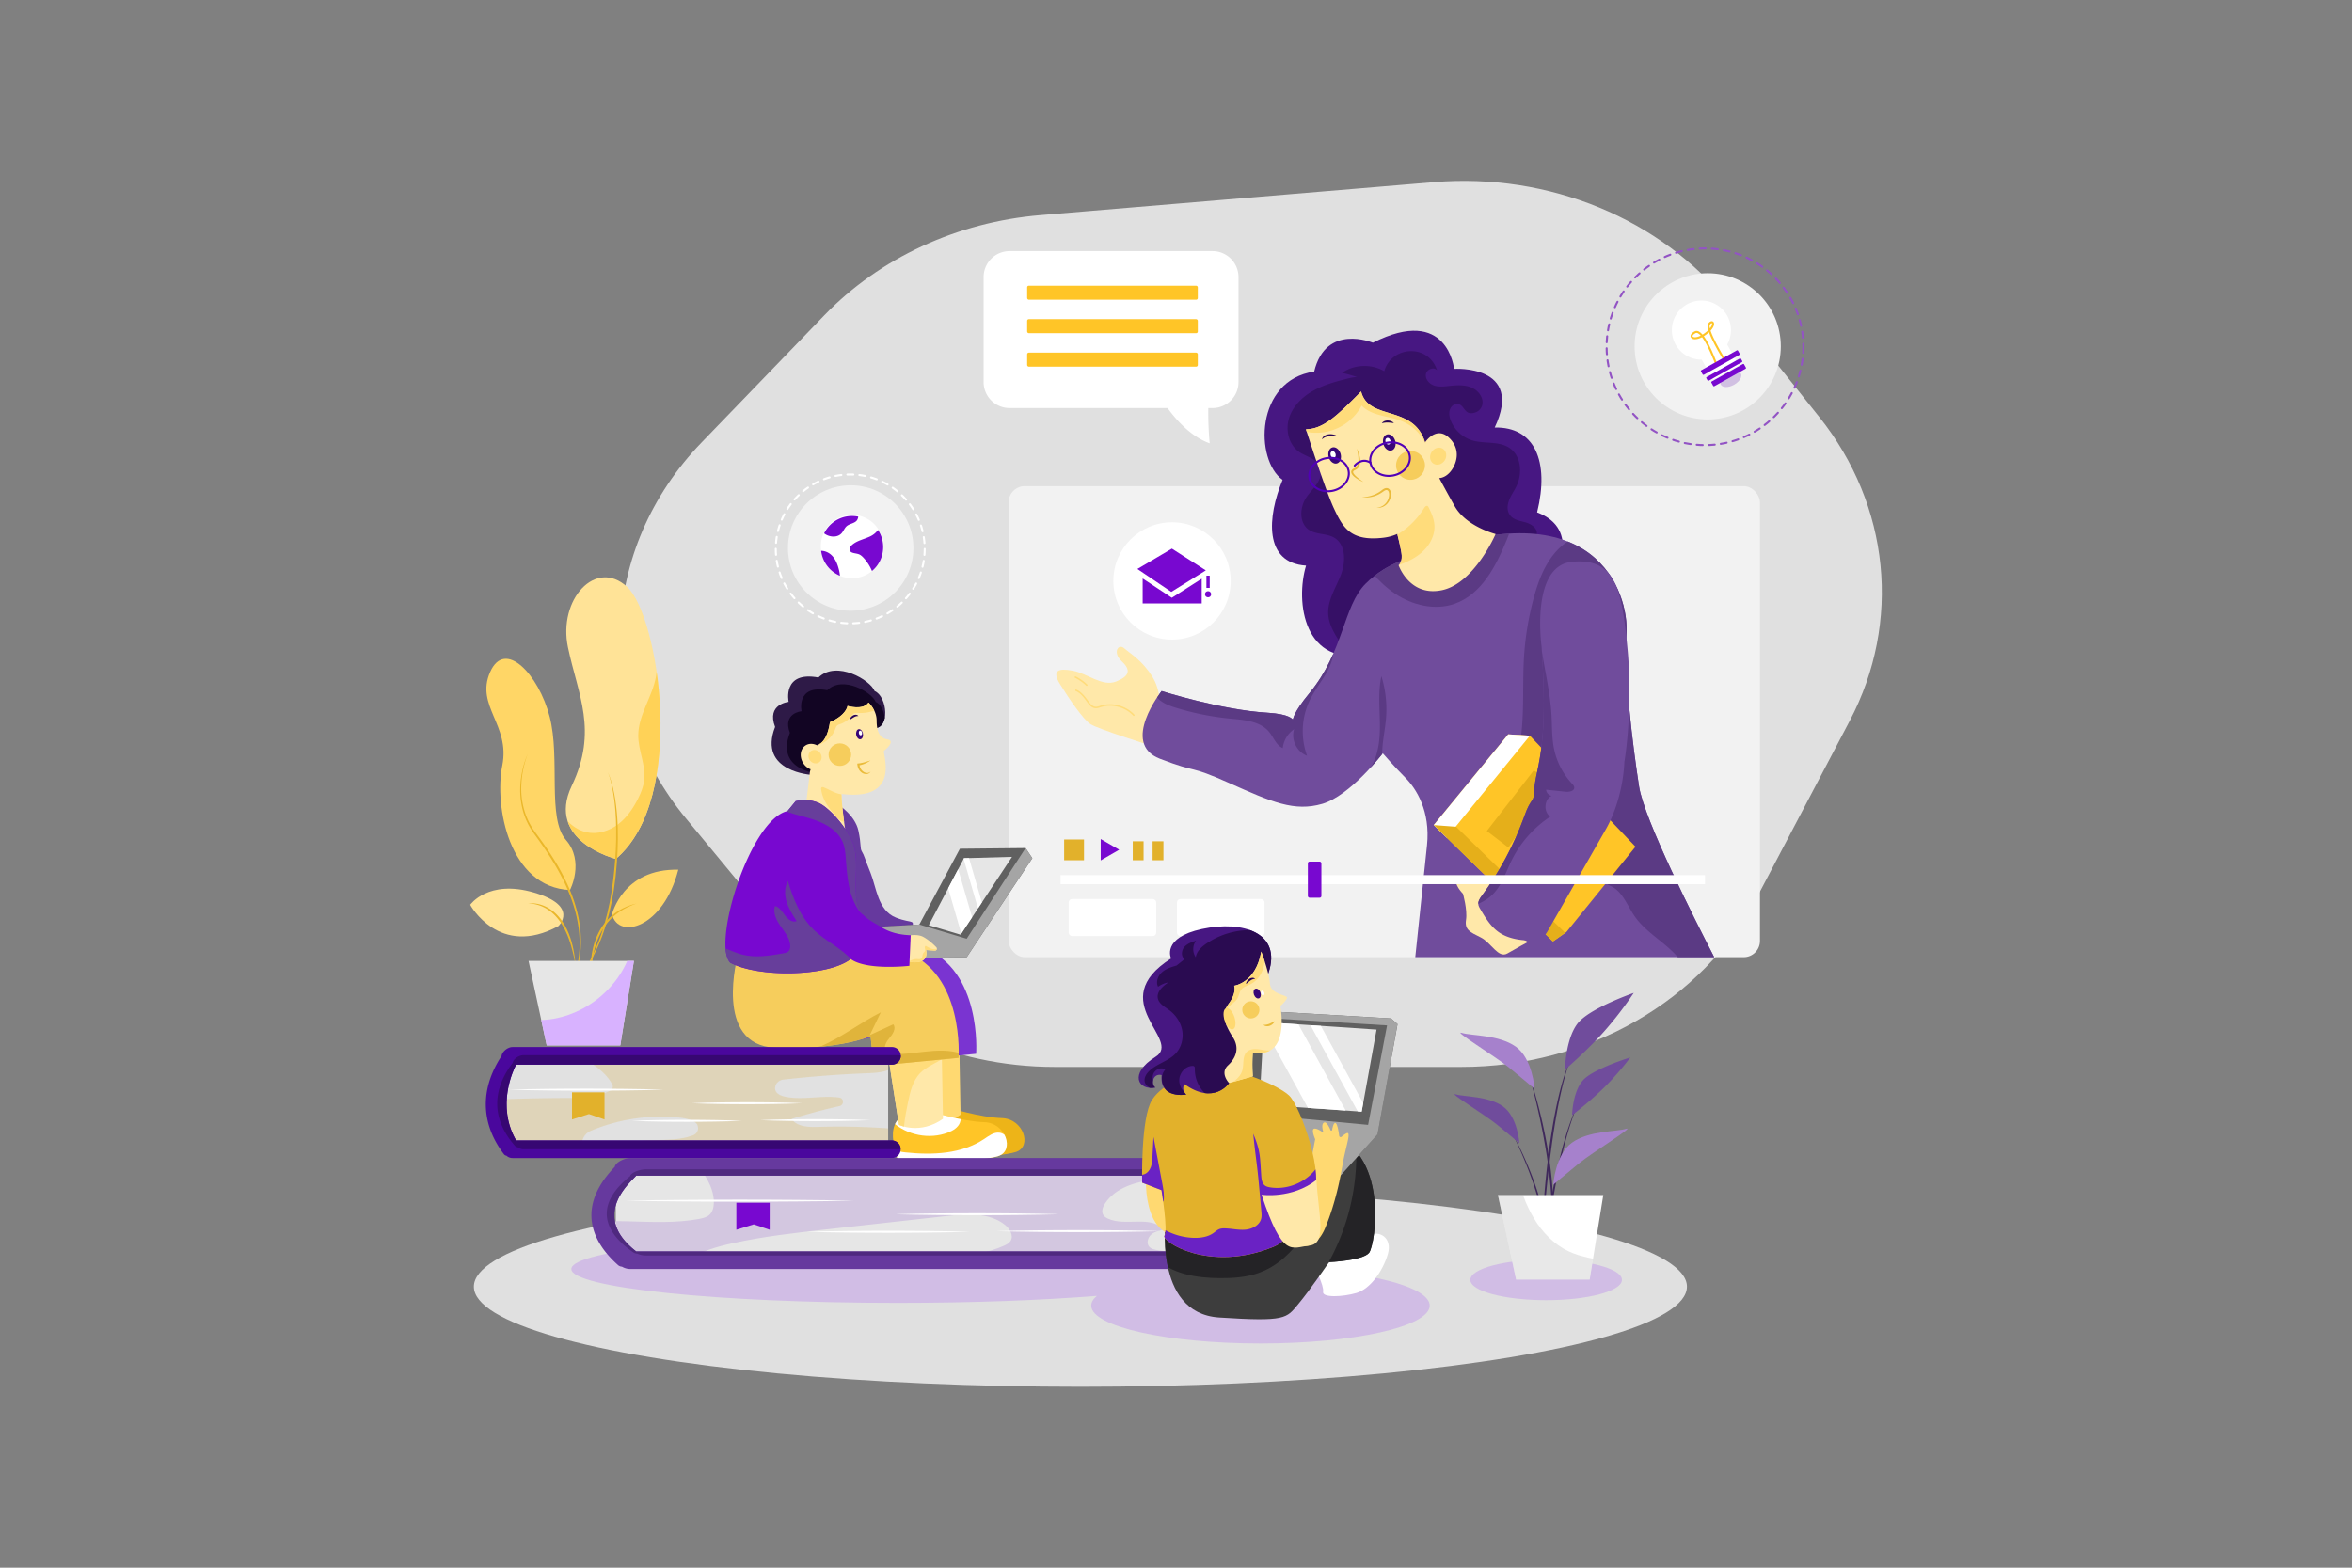 <svg xmlns="http://www.w3.org/2000/svg" data-name="1" viewBox="0 0 4680 3120"><rect x="0" y="0" width="4680" height="3120" fill="#808080" stroke="none"/><defs><clipPath id="a"><path fill="none" d="M2731.67,682.05s-93.39-39.51-116.74,57.48c-117.64,17.06-118.53,176-62.86,215.51-30.53,73.64-37.71,165.23,46.7,170.62-21.55,71.84-5.39,204.74,125.72,176s368.17-154.46,368.17-154.46,55.68-93.39-34.12-127.51c25.14-102.37-5.39-170.62-84.41-168.82,59.26-125.72-80.82-116.74-80.82-116.74S2880.74,606.62,2731.67,682.05Z"/></clipPath><clipPath id="b"><path fill="none" d="M2839.43,1682.41c7.19-68.23-21.55-113.14-43.11-134.69s-44.9-48.5-44.9-48.5-64.66,84.41-120.32,100.57-100.59-3.58-185-41.3-59.27-18-138.28-48.49,3.58-134.7,3.58-134.7S2430,1413,2521.54,1418.41s16.16,43.1,84.4-39.53,66.46-172.41,111.37-217.29,98.76-53.88,98.76-53.88c359.21-140.09,425.65,73.63,420.26,152.64s12.58,224.52,25.16,305.33c10.13,65.28,111,265,149.41,339.28H2816.1C2822.64,1842.3,2834.39,1730.26,2839.43,1682.41Z"/></clipPath><clipPath id="c"><path fill="none" d="M2894.65,1007.58c-12.15-21.45-23.16-41.75-30.82-56.09,14.16-1,26.52-14.17,32.14-30.78,7-20.76-.18-38.66-14.22-50.94-18.95-16.59-36.87-2.42-46.2,10.66-23.06-76.25-112.61-42-127.23-101.39-52.13,53.31-77.22,74.53-109.73,75.33,0,0,37.91,119.66,55.69,157.57s33.17,66.35,99.52,58.06a94.61,94.61,0,0,0,26.49-7.37c2.59,10.32,5.83,23.87,7.95,35.19,4,21.55-5.38,26.94-5.38,26.94s21.55,63.31,86.2,49.84,106.86-111.8,106.86-111.8S2917.55,1048,2894.65,1007.58Z"/></clipPath><clipPath id="d"><polygon fill="none" points="3001.07 1461.51 3044.17 1464.2 3254.3 1685.11 3116.91 1854.83 3089.97 1873.68 2852.9 1642 3001.07 1461.51"/></clipPath><clipPath id="e"><path fill="none" d="M3238.5,1292.18c-11.27-121.09-24.41-182.1-110.29-174.12-83.68,7.77-60.71,169.25-60.71,169.25,4.6,78.36,9.13,157.73-6.05,234.74-3.58,18.17-8.27,36.25-9.09,54.76-.17,3.73-.19,7.55-1.43,11.09-1.18,3.38-3.39,6.28-5.35,9.27-6.35,9.74-10.13,20.88-14.16,31.79a622.25,622.25,0,0,1-82.59,153.29c-3.88,5.28-8.06,11.23-7.23,17.73.44,3.37,2.2,6.41,3.93,9.35,9.93,16.82,20.3,34.15,36.19,45.52,16.8,12,38.07,16.07,58.71,16.89,10.21.4,21.23-.17,29.3-6.42,5-3.91,8.33-9.59,11.49-15.13l114.21-200c21.72-38,35.19-89.89,36.81-135.25l.16.22S3249.76,1413.26,3238.5,1292.18Z"/></clipPath><clipPath id="f"><polygon fill="none" points="2980.55 2378.44 3016.7 2546.54 3163.11 2546.54 3190.22 2378.44 2980.55 2378.44"/></clipPath><clipPath id="g"><path fill="none" d="M1225.34,1709.35S1085,1674.27,1137.63,1564s12.53-180.43-7.51-275.66,55.13-177.93,117.78-120.29S1368.18,1589.07,1225.34,1709.35Z"/></clipPath><clipPath id="h"><polygon fill="none" points="1051.67 1912.38 1087.82 2080.48 1234.23 2080.48 1261.35 1912.38 1051.67 1912.38"/></clipPath><clipPath id="i"><path fill="none" d="M1854.78,2213.12s60.62,18.86,103.72,20.21,60.62,56.57,28.29,67.35-198,22.9-202,2.69S1747,2202.35,1854.78,2213.12Z"/></clipPath><clipPath id="j"><path fill="none" d="M1764.54,2083.81l24.24,154.91s41.76,20.2,87.56-12.13c-1.35-63.3-2.7-152.2-2.7-152.2Z"/></clipPath><clipPath id="k"><path fill="none" d="M1468.2,1900.62s-49.84,179.15,74.08,184.54,189.93-22.9,189.93-22.9l6.73,59.27,168.38-16.16s12.12-167-106.42-211.48S1468.2,1900.62,1468.2,1900.62Z"/></clipPath><clipPath id="l"><path fill="none" d="M1569.22,1396.85s-13.47-62,59.27-48.49c36.37-35,103.72,5.39,111.8,26.94,25.59,10.78,31.75,76.18-2.69,74.09s-121.23,92.94-121.23,92.94-109.11-5.39-74.09-95.64C1524.77,1400.89,1569.22,1396.85,1569.22,1396.85Z"/></clipPath><clipPath id="m"><path fill="none" d="M1765.88,1471.61c-16.16-2.69-21.55-16.84-21.55-37.71s-16.16-35.7-16.16-35.7c-10.78,16.16-41.76,6.74-41.76,6.74s-2,18.18-35,32.32c-6.06,43.11-24.92,45.13-24.92,45.13l-.33,1.18c-8-4.23-17.14-4.37-24.06.54-10.47,7.42-11.8,23.52-3,36a30.84,30.84,0,0,0,13.82,11l-1.27,4.54-8.08,67.35,78.13,47.15s-6.74-41.76-7.41-70c121.9,14.82,80.14-82.84,84.86-86.2S1782.05,1474.3,1765.88,1471.61Z"/></clipPath><clipPath id="n"><polygon fill="none" points="1842.66 1906.01 1923.48 1905.12 2054.14 1708.01 2040.67 1687.8 1910.01 1689.15 1829.19 1840.01 1740.29 1844.95 1767.23 1879.07 1842.66 1906.01"/></clipPath><clipPath id="o"><path fill="none" d="M1786.09,1867.4s33.22-12.57,51.18-2.69c10.59,5.82,19.93,14.45,25.81,20.56a3.93,3.93,0,0,1-3.11,6.63l-17.31-1.15s8.08,26.94-26.94,24.24S1760.94,1904.22,1786.09,1867.4Z"/></clipPath><clipPath id="p"><path fill="none" d="M1583.14,1594.41a73.74,73.74,0,0,1,44,2.69c23.35,9,67.35,59.27,73.64,93.4s-.9,58.36,2.69,95.18,25.15,44,51.19,60.17,57.47,15.26,57.47,15.26l-2.69,61.07s-84.42,9.87-116.74-13.47c-46.7,35.92-185.89,36.81-239.77,7.18-36.81-37.71,39.52-285.56,114-301.72C1580.45,1598,1583.14,1594.41,1583.14,1594.41Z"/></clipPath><clipPath id="q"><polygon fill="none" points="1918.09 1708.01 1848.05 1841.36 1911.36 1860.21 2013.73 1705.31 1918.09 1708.01"/></clipPath><clipPath id="r"><rect width="767.78" height="175.11" x="999.45" y="2109.41" fill="none"/></clipPath><clipPath id="s"><path fill="none" d="M1774,2269.7H1027c-39.87-69.33-5.44-140.47,0-150.86h747a17.52,17.52,0,1,0,0-35H1019.65c-9,0-20.56,8.8-21.55,17.52-63.42,96.94-14.44,170.76,4.66,195.84a7.34,7.34,0,0,0,5,2.86,17.43,17.43,0,0,0,11.87,4.69H1774a17.51,17.51,0,1,0,0-35Z"/></clipPath><clipPath id="t"><rect width="1133.9" height="175.11" x="1225.22" y="2330.31" fill="none"/></clipPath><clipPath id="u"><path fill="none" d="M2369.06,2490.6H1265.89c-94-72.73-8-140.46,0-150.86H2369.06c14.23,0,25.86-7.88,25.86-17.51s-11.63-17.51-25.86-17.51h-1114c-13.24,0-30.37,8.8-31.83,17.51-93.67,96.95-21.34,170.77,6.87,195.85a12.7,12.7,0,0,0,7.42,2.85,33.29,33.29,0,0,0,17.54,4.69h1114c14.23,0,25.86-7.87,25.86-17.51S2383.29,2490.6,2369.06,2490.6Z"/></clipPath><clipPath id="v"><path fill="none" d="M2320.38,2420.29s-28,193,105.46,201.76,133.77,1.56,157.15-26.3,61.56-83.9,61.56-83.9,67-2.81,79.63-18.5,42.21-205.06-85.17-238.73S2288.26,2363.34,2320.38,2420.29Z"/></clipPath><clipPath id="w"><polygon fill="none" points="2540.01 2013.57 2767.76 2026.83 2780.8 2038.12 2740.9 2257.65 2657.34 2350.59 2424.69 2324.56 2479.84 2222.43 2492.86 2024.33 2540.01 2013.57"/></clipPath><clipPath id="x"><polygon fill="none" points="2514.95 2034.17 2505.94 2198.28 2709.39 2212.4 2739.04 2049.09 2514.95 2034.17"/></clipPath><clipPath id="y"><path fill="none" d="M2374,2136.58s-58.6,16.62-81.53,52.13-19.84,165-19.84,165l38.52,15s13.09,80,5.95,90.54,88.78,74.86,217.53,21.86c61.24-26.85-6.73-70.36-6.73-70.36s54.47-3.37,82.58-33.29-22-174.66-45.4-197.13S2427.65,2107.64,2374,2136.58Z"/></clipPath><clipPath id="z"><path fill="none" d="M2330.21,1907.54s-20-41.21,61.57-58.74,158.76,7.91,132.36,86.87-78.56,219.84-78.56,219.84-29.58,44.7-89,2c-6.76,12.32,3.7,20.81,3.7,20.81s-53.39,9.63-48.84-38.73c-17.81-4.28-22.29,18.92-12.63,24.68-33.51,6.8-53.77-27.23.56-61.09S2195.71,1993.12,2330.21,1907.54Z"/></clipPath><clipPath id="A"><path fill="none" d="M2509.57,1893.77s15.53,40.14,17.33,63.58,36.89,22.09,33.92,29.16-13.18,15.67-13.18,15.67,21.05,106.85-54.78,92.25a313.72,313.72,0,0,0,0,47.63l-47.25,13.45s-19-19.6-2.24-35.13,22.91-35.06,10.21-55.32-26.16-44.15-9.11-66.85,11.29-36.41,11.29-36.41S2499.08,1956.28,2509.57,1893.77Z"/></clipPath></defs><rect width="4680" height="3120" fill="#fff" class="colorffffff svgShape" data-name="1" opacity="0"/><ellipse cx="2149.77" cy="2560.65" fill="#e0e0e0" class="colord6e3ea svgShape" rx="1206.9" ry="199.35"/><path fill="#d1bde5" d="M2508.07,2522.93c-25,0-49.39.62-72.85,1.78-4.74-36.78-293.52-66.43-649.13-66.43-358.57,0-649.25,30.15-649.25,67.34S1427.52,2593,1786.09,2593c149.31,0,286.83-5.23,396.51-14-7.34,6.2-11.28,12.7-11.28,19.41,0,41.66,150.77,75.43,336.75,75.43s336.75-33.77,336.75-75.43S2694.05,2522.93,2508.07,2522.93Z" class="colorbdd8e5 svgShape"/><ellipse cx="3076.5" cy="2547.18" fill="#d1bde5" class="colorbdd8e5 svgShape" rx="150.86" ry="40.41"/><path fill="#e0e0e0" d="M1395.9,880.66l244.54-253.35c110-114,263.81-185.23,429.78-199.15l782.87-65.65c228.9-19.2,452,72.78,587.06,242L3620.07,830c140.51,176.08,163.78,408,60.61,604.36l-184.93,351.9c-108.27,206-336.92,337.17-587.87,337.17H2098.73c-204.92,0-397.91-87.73-521-236.84l-213.26-258.35C1179.12,1403.72,1192.24,1091.65,1395.9,880.66Z" class="colord6e3ea svgShape"/><rect width="1495.07" height="937.45" x="2006.89" y="967.52" fill="#f2f2f2" class="colorf0f5f7 svgShape" rx="32.33"/><rect width="39.51" height="41.31" x="2117.44" y="1670.74" fill="#e2b12b" class="colore2392b svgShape"/><rect width="21.55" height="37.72" x="2253.94" y="1674.33" fill="#e2b12b" class="colore2392b svgShape"/><rect width="21.55" height="37.72" x="2293.45" y="1674.33" fill="#e2b12b" class="colore2392b svgShape"/><polygon fill="#7808d0" points="2227 1691.13 2190.18 1712.38 2190.18 1669.87 2227 1691.13" class="color538ec4 svgShape"/><rect width="174.21" height="73.64" x="2126.42" y="1789.27" fill="#fff" class="colorffffff svgShape" rx="6.67"/><rect width="174.21" height="73.64" x="2341.94" y="1789.27" fill="#fff" class="colorffffff svgShape" rx="6.67"/><path fill="#ffe8a9" d="M2306,1421.1s8.08-39.06-12.12-72.74-44.45-47.14-56.57-57.92-24.25,8.08-5.39,25.59,15.71,29.64-11.23,40.41-57.47-16.16-85.75-21.55-43.11-1.34-25.6,26.94,45.8,70,60.62,79.47,117.19,41.76,117.19,41.76Z" class="colorffbca9 svgShape"/><path fill="#ffdc7b" d="M2140.61,1375.39c8.28,3.36,14.17,10.57,19.37,17.53,4.91,6.55,10.13,15.58,19.14,16.55,5,.54,9.7-1.77,14.42-3a59.08,59.08,0,0,1,12.68-1.85,65.17,65.17,0,0,1,25.08,4.07,61.82,61.82,0,0,1,23.72,15.74c1.31,1.42,3.43-.71,2.12-2.12-11.81-12.69-28.8-20-46.06-20.69a65.16,65.16,0,0,0-12.86.81,60.43,60.43,0,0,0-6.38,1.39c-2.45.68-4.84,1.58-7.31,2.19a13.4,13.4,0,0,1-7.19,0,15.13,15.13,0,0,1-5.49-3.3c-3.32-3-5.82-6.71-8.46-10.27-6-8-12.44-16.13-22-20-1.79-.72-2.56,2.18-.8,2.9Z" class="colorff947b svgShape"/><path fill="#ffdc7b" d="M2139.06,1348.92a91.35,91.35,0,0,1,22.28,15.71c1.39,1.34,3.52-.78,2.12-2.12a93.9,93.9,0,0,0-22.89-16.18c-1.72-.86-3.24,1.72-1.51,2.59Z" class="colorff947b svgShape"/><path fill="#471782" d="M2731.67,682.05s-93.39-39.51-116.74,57.48c-117.64,17.06-118.53,176-62.86,215.51-30.53,73.64-37.71,165.23,46.7,170.62-21.55,71.84-5.39,204.74,125.72,176s368.17-154.46,368.17-154.46,55.68-93.39-34.12-127.51c25.14-102.37-5.39-170.62-84.41-168.82,59.26-125.72-80.82-116.74-80.82-116.74S2880.74,606.62,2731.67,682.05Z" class="color821717 svgShape"/><g class="color000000 svgShape" clip-path="url(#a)"><path fill="#361066" d="M2754.39,738.78c-25.48-15-59.71-13.74-84,3.21a325.62,325.62,0,0,1,55.85,18.43c-9.21-13.33-29.26-10.94-45-6.94-24,6.11-48.16,12.64-69.6,24.95s-40.15,31.23-47.07,55,.3,52.33,20.79,66.17C2600.86,910,2623.41,913,2628,933a31.09,31.09,0,0,1-1.12,16.76c-5.41,16.23-18.69,26.83-27.76,40.47-13.23,19.91-14.35,51,5.51,64.3,14.55,9.74,34.7,6.59,49.84,15.36,23.72,13.75,23.44,48.58,13.58,74.15s-26.41,50.09-25.17,77.47c1,22,13.45,41.71,25.58,59.82q13.26,19.8,27.75,38.72c9.59,12.52,19.91,25.13,33.75,32.72,20,11,44.72,9.83,66.33,2.66s40.91-19.8,60.41-31.56a874.26,874.26,0,0,1,240-99.46c6.63-1.64,14.11-3.86,17.07-10,1.87-3.9,1.4-8.46.9-12.75-1.66-14.2-3.4-28.66-9.29-41.69s-16.68-24.64-30.62-27.82c-10.9-2.48-23.5,0-32.4-6.73-13.59-10.31-6.9-32.47,4.5-45.15,4.74-5.28,10.39-10.62,11.13-17.68,1.2-11.45-11-19.66-22-22.83-13.55-3.87-29.58-5.45-34.86-21.08a28.24,28.24,0,0,1-1-12.85c1.92-14.25,10.89-25.23,17-37.58,12.62-25.49,10-61.1-13.7-76.85-21.2-14.11-49.81-7.63-74.17-15a67.37,67.37,0,0,1-42.58-39.55c-3.27-8.45-4.72-18.31.57-26.18,3.08-4.58,8.38-7.44,13.84-6.64,13.79,2,12,24,34,17a21.05,21.05,0,0,0,14.56-16.45c2.4-15.06-9.7-29-23.8-34.15-13.63-5-28.68-3.79-43.12-2.22-9.89,1.08-20.18,2.24-29.56-1.07s-17.49-12.58-15.91-22.4,16.24-15.56,22.23-7.61a65.43,65.43,0,0,0-2.58-6.71c-20.63-46.31-88.6-40.3-102.57,8.43Z" class="color661010 svgShape"/></g><path fill="#704c9c" d="M2839.43,1682.41c7.19-68.23-21.55-113.14-43.11-134.69s-44.9-48.5-44.9-48.5-64.66,84.41-120.32,100.57-100.59-3.58-185-41.3-59.27-18-138.28-48.49,3.58-134.7,3.58-134.7S2430,1413,2521.54,1418.41s16.16,43.1,84.4-39.53,66.46-172.41,111.37-217.29,98.76-53.88,98.76-53.88c359.21-140.09,425.65,73.63,420.26,152.64s12.58,224.52,25.16,305.33c10.13,65.28,111,265,149.41,339.28H2816.1C2822.64,1842.3,2834.39,1730.26,2839.43,1682.41Z" class="color4c9c85 svgShape"/><g class="color000000 svgShape" clip-path="url(#b)"><path fill="#5b3a84" d="M2998,1074.66c8.79-21.54,17-46.48,6.54-67.24-9.42-18.62-31-27.44-51.26-32.35-87-21-183.79,4.59-248.94,65.9l-10.24,48.6c21.86,35.18,47.56,69.08,82,92.06s79.07,33.71,118.18,20.06C2947.61,1183.09,2976.74,1126.91,2998,1074.66Z" class="color3a846d svgShape"/><path fill="#5b3a84" d="M2558,1291.64c-14.17,21.4-29.59,43.88-53.06,54.26-33.76,14.94-72.83.35-105.68-16.47s-67.58-36.6-104.17-31.7c-3.41.46-6.95,1.2-9.64,3.36-5.52,4.44-5.35,12.74-4.68,19.8,2.46,26.08,6.29,54.92,26.25,71.9,9.67,8.22,22,12.53,34.17,16.23a546.43,546.43,0,0,0,106.94,21.18c27.9,2.68,59.52,4.9,77.28,26.58,9,11,14,26.56,27,32.08a53,53,0,0,1,22.68-37.66c-6.76,20.59,5.32,45.47,25.69,52.88a143.34,143.34,0,0,1,5.79-111.36c14.58-29.65,39.71-54.78,45.86-87.25l-18.33-128.82Z" class="color3a846d svgShape"/><path fill="#5b3a84" d="M2750.61,1490c1.26-20.34,5.7-40.37,7.33-60.68a222.34,222.34,0,0,0-9.27-83.65c-6.66,30.46-3.43,62.06-3,93.24s-2.34,63.92-19.26,90.1l2.72,18.88c-1.17,6.4,3.45,12.73,9.26,15.68s12.53,3.27,19,3.54c2,.08,4,.14,5.78-.8,5.72-3.08,2.2-11.66-1.16-17.22C2751.54,1531.61,2749.35,1510.29,2750.61,1490Z" class="color3a846d svgShape"/><path fill="#5b3a84" d="M3512.1,1869.65c-11.82-37.86-36.65-70-59.14-102.68-101.78-147.91-162.79-323.57-174.61-502.72-2-30.49-1.28-64.72,20.11-86.54l-111.75-116.47c-33.89-5.81-68.68,11.55-91.33,37.42s-34.94,59.13-43.85,92.34a591.44,591.44,0,0,0-19.29,120.5c-4.37,79,6.35,162.35-27.79,233.69-12.32,25.75-30,48.54-44.09,73.36-6.05,10.64-11.49,23.82-5.79,34.65,3,5.71,8.6,9.56,14.23,12.72,49.72,27.95,111,18.08,167.8,23.31,16.84,1.54,34.27,4.79,47.75,15s21.66,29.11,14.86,44.59c-1.28,2.9-3.06,6.08-1.91,9,1.08,2.78,4.26,4,7,5.18,24.05,10.46,33.37,38.85,48.27,60.43,25.1,36.33,69.41,55.88,94.25,92.4,13.05,19.18,20.18,42.36,35.9,59.42,27,29.31,78.08,31.63,107.61,4.88S3523.93,1907.52,3512.1,1869.65Z" class="color3a846d svgShape"/></g><path fill="#ffe8a9" d="M2894.65,1007.58c-12.15-21.45-23.16-41.75-30.82-56.09,14.16-1,26.52-14.17,32.14-30.78,7-20.76-.18-38.66-14.22-50.94-18.95-16.59-36.87-2.42-46.2,10.66-23.06-76.25-112.61-42-127.23-101.39-52.13,53.31-77.22,74.53-109.73,75.33,0,0,37.91,119.66,55.69,157.57s33.17,66.35,99.52,58.06a94.61,94.61,0,0,0,26.49-7.37c2.59,10.32,5.83,23.87,7.95,35.19,4,21.55-5.38,26.94-5.38,26.94s21.55,63.31,86.2,49.84,106.86-111.8,106.86-111.8S2917.55,1048,2894.65,1007.58Z" class="colorffbca9 svgShape"/><g class="color000000 svgShape" clip-path="url(#c)"><path fill="#ffdc7b" d="M2836.42,883a160.85,160.85,0,0,0-135.73-167c-15.52-2.44-31.58-2.56-46.75,1.53-18,4.86-34,15.42-48.81,26.81-19.41,14.92-37.85,32.06-49.19,53.76-2.88,5.52-4.64,13.61.64,16.89l3.81,27.9a102.48,102.48,0,0,0,149-35.72c20.15,21.34,54,20,81,31.42A89.27,89.27,0,0,1,2836.42,883Z" class="colorff947b svgShape"/><path fill="#ffdc7b" d="M2842.64,1009.71a5.74,5.74,0,0,0-2-2.6c-2.58-1.46-5.35,1.5-6.91,4a160.76,160.76,0,0,1-59.24,56.31l-19,33.17c-4.72,8.78,2.69,20.22,12.25,23.07s19.81-.42,28.94-4.42c15.34-6.72,29.94-15.8,40.86-28.51s17.86-29.34,16.67-46C2853.33,1032.37,2848.19,1020.77,2842.64,1009.71Z" class="colorff947b svgShape"/><path fill="#ffdc7b" d="M2870.94,893.05c-7.25-4.53-17.29-1.57-22.42,6.63s-3.41,18.53,3.85,23.06,17.29,1.57,22.42-6.63S2878.19,897.59,2870.94,893.05Z" class="colorff947b svgShape"/></g><path fill="#eabb3b" d="M2700,892.9a60.4,60.4,0,0,1,4,9.79,56.38,56.38,0,0,1,2.21,10.46c.11.89.16,1.8.22,2.7s0,1.82,0,2.74a27.15,27.15,0,0,1-.72,5.54,18.48,18.48,0,0,1-2.19,5.36,15.58,15.58,0,0,1-4.08,4.37l-1.27.8c-.43.24-.89.44-1.34.66l-1.16.54a6.45,6.45,0,0,0-1,.51,5.72,5.72,0,0,0-1.55,1.19l-.27.32c-.09.1-.1.22-.17.33a2.4,2.4,0,0,0-.24.68,5.65,5.65,0,0,0,1.13,3.66,25.88,25.88,0,0,0,3.07,3.77c1.15,1.21,2.43,2.33,3.72,3.46s2.64,2.2,4,3.25c2.73,2.14,5.57,4.15,8.44,6.19a75.61,75.61,0,0,1-9.53-4.55,56.37,56.37,0,0,1-8.8-6.08,23.41,23.41,0,0,1-3.83-4.09,11.13,11.13,0,0,1-.8-1.25l-.37-.68-.3-.74a7.32,7.32,0,0,1-.51-3.42,5.56,5.56,0,0,1,.51-1.8,5.38,5.38,0,0,1,.42-.83l.54-.71a9.7,9.7,0,0,1,2.49-2.1,10.58,10.58,0,0,1,1.33-.7l1.2-.57c.34-.18.69-.32,1-.5l.94-.61a13.24,13.24,0,0,0,4.92-7.44,22.78,22.78,0,0,0,.88-4.79,43.76,43.76,0,0,0,.17-5A102.06,102.06,0,0,0,2700,892.9Z" class="colorea473b svgShape"/><path fill="#280456" d="M2749.59,842.44a10.43,10.43,0,0,1,5.17-4.33,16.55,16.55,0,0,1,6.73-1.21l1.7.11c.55.1,1.11.19,1.66.3a10.24,10.24,0,0,1,1.63.41c.53.17,1.06.36,1.58.55a25.6,25.6,0,0,1,3,1.49,20.91,20.91,0,0,1,2.62,2.07,24.36,24.36,0,0,1-3.26-.21c-1.07,0-2.08-.2-3.09-.3s-2-.25-3-.26l-1.46-.11-1.46-.05a41.25,41.25,0,0,0-5.77.23A30.81,30.81,0,0,0,2749.59,842.44Z" class="color560404 svgShape"/><circle cx="2806.64" cy="926.14" r="28.76" fill="#f6cd5c" class="colorf66d5c svgShape"/><ellipse cx="2655.67" cy="906.61" fill="#380677" class="color770906 svgShape" rx="12.25" ry="16.58" transform="rotate(-16.28 2654.973 906.483)"/><ellipse cx="2764.37" cy="880.81" fill="#380677" class="color770906 svgShape" rx="12.25" ry="16.58" transform="rotate(-16.28 2763.646 880.683)"/><ellipse cx="2652.6" cy="904.85" fill="#fff" class="colorffffff svgShape" rx="5.04" ry="6.8" transform="rotate(-16.28 2651.907 904.725)"/><ellipse cx="2761.82" cy="878.28" fill="#fff" class="colorffffff svgShape" rx="5.04" ry="6.8" transform="rotate(-16.28 2761.12 878.146)"/><path fill="#280456" d="M2660.2,867.4c-2.84.19-5.54.25-8.21.35s-5.28.26-7.82.56a29.85,29.85,0,0,0-7.29,1.74,16.19,16.19,0,0,0-6.3,4.46,9.74,9.74,0,0,1,1.58-4.06,12,12,0,0,1,3.2-3.16,18.78,18.78,0,0,1,8.31-2.94,28.75,28.75,0,0,1,8.55.28A25.17,25.17,0,0,1,2660.2,867.4Z" class="color560404 svgShape"/><ellipse cx="2656.5" cy="934.05" fill="none" stroke="#5100b7" stroke-linecap="round" stroke-miterlimit="10" stroke-width="4" class="colorStrokeb74a00 svgStroke" rx="39.69" ry="33.17" transform="matrix(.98 -.18 .18 .98 -126.9 507.27)"/><ellipse cx="2765.95" cy="913.46" fill="none" stroke="#5100b7" stroke-linecap="round" stroke-miterlimit="10" stroke-width="4" class="colorStrokeb74a00 svgStroke" rx="39.69" ry="33.17" transform="rotate(-10.65 2767.236 913.739)"/><path fill="none" stroke="#5100b7" stroke-linecap="round" stroke-miterlimit="10" stroke-width="4" d="M2695.5,926.71s13.67-17,31.44-5.91" class="colorStrokeb74a00 svgStroke"/><path fill="#eabb3b" d="M2710.12,989.17a45.08,45.08,0,0,0,6.78-.25c1.12-.09,2.23-.28,3.34-.42s2.21-.37,3.3-.64a62.52,62.52,0,0,0,24.05-10.81c.87-.67,1.76-1.32,2.65-2a24.23,24.23,0,0,1,3.09-2.09,13.62,13.62,0,0,1,3.71-1.42,8.67,8.67,0,0,1,4.39.18,8,8,0,0,1,3.63,2.6A11.45,11.45,0,0,1,2767,978a19.79,19.79,0,0,1,.8,7.47A28.79,28.79,0,0,1,2763,999a26.28,26.28,0,0,1-10.63,9.3,27.35,27.35,0,0,1-13.55,2.46,30.87,30.87,0,0,0,12.62-4.19,25.8,25.8,0,0,0,8.91-9.22A27.2,27.2,0,0,0,2764,985.2a17.07,17.07,0,0,0-.72-6,5.44,5.44,0,0,0-3.11-3.67c-1.36-.49-3.22-.06-5,.89a20.29,20.29,0,0,0-2.58,1.68l-2.86,2a58.15,58.15,0,0,1-12.39,6.45,55.22,55.22,0,0,1-13.52,3.2c-1.15.14-2.31.16-3.46.24s-2.3.08-3.45,0A34.48,34.48,0,0,1,2710.12,989.17Z" class="colorea473b svgShape"/><path fill="#ffe8a9" d="M2976.57,1772.6s4.57-16.77-30.48-15.24-39.63-19.82-47.25-9.15S2911,1778.7,2911,1778.7s9.15,32,6.1,51.82,7.62,24.38,29,35,35,42.68,53.34,32,41.16-22.86,41.16-22.86S2941.52,1827.47,2976.57,1772.6Z" class="colorffbca9 svgShape"/><polygon fill="#ffc527" points="3001.07 1461.51 3044.17 1464.2 3254.3 1685.11 3116.91 1854.83 3089.97 1873.68 2852.9 1642 3001.07 1461.51" class="colorffc127 svgShape"/><g class="color000000 svgShape" clip-path="url(#d)"><polygon fill="#fff" points="3071.11 1430.53 3044.17 1464.2 2877.14 1668.94 2825.96 1633.92 2956.62 1460.16 3071.11 1430.53" class="colorffffff svgShape"/><polygon fill="#e5af1a" points="2897.35 1645.37 3119.6 1861.56 3088.62 1895.24 2816.53 1639.31 2897.35 1645.37" class="colore5a61a svgShape"/><polygon fill="#e5af1a" points="2958.41 1653.81 3001.49 1686.87 3089.65 1556.18 3051.81 1533.38 2958.41 1653.81" class="colore5a61a svgShape"/></g><path fill="#704c9c" d="M3238.5,1292.18c-11.27-121.09-24.41-182.1-110.29-174.12-83.68,7.77-60.71,169.25-60.71,169.25,4.6,78.36,9.13,157.73-6.05,234.74-3.58,18.17-8.27,36.25-9.09,54.76-.17,3.73-.19,7.55-1.43,11.09-1.18,3.38-3.39,6.28-5.35,9.27-6.35,9.74-10.13,20.88-14.16,31.79a622.25,622.25,0,0,1-82.59,153.29c-3.88,5.28-8.06,11.23-7.23,17.73.44,3.37,2.2,6.41,3.93,9.35,9.93,16.82,20.3,34.15,36.19,45.52,16.8,12,38.07,16.07,58.71,16.89,10.21.4,21.23-.17,29.3-6.42,5-3.91,8.33-9.59,11.49-15.13l114.21-200c21.72-38,35.19-89.89,36.81-135.25l.16.22S3249.76,1413.26,3238.5,1292.18Z" class="color4c9c85 svgShape"/><g class="color000000 svgShape" clip-path="url(#e)"><path fill="#5b3a84" d="M3065.69,1181.68c-15.26,79.69,16.77,160.25,21.47,241.24,1.29,22.33.52,44.91,4.92,66.83a144.47,144.47,0,0,0,35.87,69.8c2,2.16,4.21,4.5,4.46,7.44.64,7.42-9.95,9.5-17.36,8.72l-38.63-4.08a13.87,13.87,0,0,0,10.74,12.3c-14.74,7.63-16.15,32-2.38,41.29a223,223,0,0,0-77.44,88c-11.26,23.06-19,48.81-37.27,66.84-20,19.76-49,26.67-76.49,32.76,9.1-41.38,32.23-78.24,46-118.33,11.42-33.37,16.19-68.58,20.91-103.53,8.86-65.67,17.72-131.36,24.47-197.29,3.1-30.26,5.62-61.7-4.66-90.32Z" class="color3a846d svgShape"/></g><rect width="1282.33" height="17.96" x="2110.26" y="1741.68" fill="#fff" class="colorffffff svgShape"/><rect width="26.94" height="71.84" x="2602.36" y="1714.74" fill="#7808d0" class="color538ec4 svgShape" rx="3.33"/><path fill="#fff" d="M2412.76,499.76h-404a51.73,51.73,0,0,0-51.58,51.58V760.52a51.73,51.73,0,0,0,51.58,51.58h314.45c19.15,26.25,48.09,57.51,83.85,70.21a647,647,0,0,1-2.78-70.21h8.51a51.73,51.73,0,0,0,51.58-51.58V551.34A51.73,51.73,0,0,0,2412.76,499.76Z" class="colorffffff svgShape"/><rect width="339.56" height="27.94" x="2043.83" y="568.53" fill="#ffc527" class="colorffc127 svgShape" rx="3.25"/><rect width="339.56" height="27.94" x="2043.83" y="635.16" fill="#ffc527" class="colorffc127 svgShape" rx="3.25"/><rect width="339.56" height="27.94" x="2043.83" y="701.78" fill="#ffc527" class="colorffc127 svgShape" rx="3.25"/><path fill="#3f285b" d="M3067.59,2481.63c.62-32.22,2.32-64.42,4.8-96.56,1.2-16.07,2.67-32.12,4.3-48.16s3.54-32,5.62-48,4.51-31.93,7.19-47.84,5.73-31.76,9.21-47.51,7.47-31.41,12.11-46.87c1.23-3.84,2.36-7.71,3.67-11.53s2.62-7.63,4-11.43l4.35-11.29,4.87-11.06a384.09,384.09,0,0,0-15,45.85c-4.18,15.53-7.71,31.22-10.95,47-6.28,31.55-11.28,63.34-15.49,95.24-2.15,15.94-4,31.93-5.83,47.92s-3.38,32-5,48-2.95,32.06-4.25,48.11S3068.71,2465.56,3067.59,2481.63Z" class="color285b4a svgShape"/><path fill="#3f285b" d="M3042.82,2140.39c9.37,27.32,17.12,55.19,23.81,83.3s12.17,56.53,16.39,85.15c2,14.32,3.78,28.68,5.07,43.09.34,3.6.57,7.21.85,10.81l.41,5.41.3,5.42c.18,3.61.45,7.22.56,10.84l.32,10.84c.25,14.47.08,28.95-.88,43.38-.22,3.61-.62,7.21-.92,10.81-.17,1.8-.31,3.6-.51,5.4l-.67,5.38-.67,5.38-.34,2.68-.43,2.68-1.82,10.67c.79-7.18,1.71-14.32,2.21-21.52l.44-5.38c.12-1.8.19-3.6.28-5.4.15-3.6.4-7.19.47-10.8l.24-10.79c.08-3.6,0-7.2,0-10.8l0-5.4-.15-5.4c-.12-3.6-.15-7.19-.34-10.79a859.65,859.65,0,0,0-8.34-85.94c-2-14.26-4.44-28.46-7-42.64s-5.44-28.3-8.46-42.39-6.29-28.14-9.75-42.14S3046.75,2154.28,3042.82,2140.39Z" class="color285b4a svgShape"/><path fill="#3f285b" d="M3006.45,2250.84c5,8.8,9.76,17.78,14.29,26.86s8.88,18.24,13,27.49,8.07,18.63,11.8,28.07,7.25,19,10.48,28.61a423.58,423.58,0,0,1,15.71,58.93,277.71,277.71,0,0,1,4.06,30.32,212.12,212.12,0,0,1,.14,30.67l-3.9-.38c3-25.06,6.75-50,10.9-74.83s8.93-49.61,14.29-74.24q4.13-18.45,8.77-36.78t10.14-36.43c3.65-12.06,7.76-24,12.24-35.77a294.81,294.81,0,0,1,15.44-34.48l-4,8.55-3.68,8.69c-2.34,5.84-4.62,11.7-6.68,17.64-4.19,11.85-7.88,23.87-11.32,36s-6.59,24.27-9.52,36.49-5.62,24.51-8.16,36.83-5,24.64-7.25,37-4.39,24.76-6.46,37.17-4,24.83-5.77,37.28-3.55,24.9-5.06,37.36l-3.9-.38c1.46-20-.31-40.2-3.83-60-1.7-9.94-4-19.78-6.47-29.56s-5.31-19.49-8.39-29.12c-6.11-19.28-13.41-38.18-21.2-56.87S3015.79,2268.83,3006.45,2250.84Z" class="color285b4a svgShape"/><path fill="#704c9c" d="M3244,2104.48s-66.78,20.55-90.76,42-25.14,73-25.14,73,37.13-28.26,66.24-57.48A549.84,549.84,0,0,0,3244,2104.48Z" class="color4c9c85 svgShape"/><path fill="#704c9c" d="M3250.82,1976.06s-78.94,27.34-107.27,55.82-29.72,97.13-29.72,97.13,43.88-37.59,78.29-76.48A717.53,717.53,0,0,0,3250.82,1976.06Z" class="color4c9c85 svgShape"/><path fill="#a681cc" d="M3090.68,2357.92s3.68-59.94,37.39-83.91,87.64-21.41,107.34-27.4-65.93,46.24-93.33,68.5S3090.68,2357.92,3090.68,2357.92Z" class="color81ccb5 svgShape"/><path fill="#a681cc" d="M3053.47,2167s-3.69-59.94-37.4-83.91-87.64-21.41-107.33-27.4,65.92,46.24,93.32,68.5S3053.47,2167,3053.47,2167Z" class="color81ccb5 svgShape"/><path fill="#704c9c" d="M3023.24,2275.33s-3.22-52.41-32.7-73.37-76.64-18.72-93.85-24,57.64,40.43,81.6,59.89S3023.24,2275.33,3023.24,2275.33Z" class="color4c9c85 svgShape"/><polygon fill="#fff" points="2980.55 2378.44 3016.7 2546.54 3163.11 2546.54 3190.22 2378.44 2980.55 2378.44" class="colorffffff svgShape"/><g class="color000000 svgShape" clip-path="url(#f)"><path fill="#a5a5a5" d="M3017.25,2335.73c8.16,31,18.5,61.69,35,89.14s39.62,51.64,68.57,65.35c26.43,12.53,56.11,15.77,84.8,21.44,4,.79,8.17,1.71,11.29,4.33,6.23,5.21,5.92,14.94,3.41,22.66-6.58,20.25-24.22,35.52-43.92,43.6s-41.4,9.8-62.69,9.95c-39.51.27-79.63-4.74-115.86-20.5s-68.39-43.07-84.71-79c-7.82-17.24-11.87-36-13.48-54.88-2.8-32.73,1.9-66.63,17.21-95.69Z" class="colora5a5a5 svgShape" opacity=".26"/></g><path fill="#ffe397" d="M1111.22,1843s42.25-40-48.92-66.71-126.75,24.46-126.75,24.46S993.36,1907.53,1111.22,1843Z" class="colorffdf97 svgShape"/><path fill="#ffd666" d="M1217.66,1819.81s21.55-91.6,132-88.9C1320,1846.75,1231.13,1871,1217.66,1819.81Z" class="colorffcb64 svgShape"/><path fill="#ffe397" d="M1225.34,1709.35S1085,1674.27,1137.63,1564s12.53-180.43-7.51-275.66,55.13-177.93,117.78-120.29S1368.18,1589.07,1225.34,1709.35Z" class="colorffdf97 svgShape"/><g class="color000000 svgShape" clip-path="url(#g)"><path fill="#ffd257" d="M1211.85,1130.68c21.8,7.3,39.13,24.57,51.05,44.23s19,41.77,26.07,63.66c11.16,34.75,22.46,71.16,16.41,107.16-6.85,40.72-35.38,76.71-35.4,118,0,30.13,15.42,59.3,11.85,89.21-1.5,12.55-6.3,24.47-11.92,35.79-9.85,19.84-22.71,38.69-40.44,52s-40.88,20.44-62.49,15.58c-33.32-7.48-54.21-39.64-71.51-69.09,2.25,33.27,10.31,66.84,28.63,94.71s47.9,49.43,81.06,52.93c33.93,3.58,67.85-12,92.74-35.3s41.92-53.8,56.19-84.79c42.73-92.83,64.16-198.46,42.07-298.23-7.4-33.4-19.49-65.57-32.43-97.24q-23.79-58.26-51.55-114.8Z" class="colorffc757 svgShape"/></g><path fill="#ffd666" d="M1134.15,1771.31s29.63-56.57-8.08-99.67-10.78-161.64-32.33-245.15-88.9-156.25-118.54-88.9,40.41,105.06,24.25,185.88S1012.92,1765.93,1134.15,1771.31Z" class="colorffcb64 svgShape"/><path fill="#eab72a" d="M1144.92,1919.48a357.73,357.73,0,0,0-9.75-41.08c-.46-1.69-1.09-3.32-1.65-5l-1.7-5c-.6-1.64-1.28-3.25-1.91-4.88s-1.23-3.27-2-4.84c-1.46-3.16-2.79-6.39-4.47-9.44l-1.19-2.32-.6-1.16-.66-1.13-2.65-4.48c-7.31-11.76-16.61-22.43-28.25-30-1.47-.9-2.89-1.89-4.44-2.68l-2.28-1.25-2.33-1.13a73.09,73.09,0,0,0-19.89-6.19,54.32,54.32,0,0,0-10.51-.71,47.18,47.18,0,0,1,10.63-.39,63.58,63.58,0,0,1,10.59,1.59,71,71,0,0,1,19.89,8.12,79.79,79.79,0,0,1,16.84,13.46,109.73,109.73,0,0,1,13.15,17.07l2.69,4.65.68,1.17.6,1.2,1.21,2.39c1.68,3.17,3.06,6.47,4.47,9.75.75,1.63,1.27,3.34,1.91,5s1.25,3.34,1.82,5c1,3.41,2.17,6.79,3,10.24A219.85,219.85,0,0,1,1144.92,1919.48Z" class="coloreaae2a svgShape"/><path fill="#eab72a" d="M1177.25,1949.12a148.4,148.4,0,0,1-1.76-23.93,177.47,177.47,0,0,1,1.76-24,159.48,159.48,0,0,1,5.2-23.59,136.11,136.11,0,0,1,9.17-22.43,108.72,108.72,0,0,1,31-37,55.22,55.22,0,0,1,5-3.5l2.52-1.68,1.26-.84c.43-.26.88-.49,1.32-.74l5.3-2.92c.44-.24.87-.49,1.32-.72l1.38-.63,2.74-1.25,2.76-1.23,1.37-.61,1.42-.52,5.66-2c1.87-.73,3.83-1.19,5.75-1.73l5.79-1.54-5.6,2.11c-1.86.71-3.76,1.32-5.55,2.19l-5.44,2.43-1.36.6-1.31.7-2.62,1.4a114.89,114.89,0,0,0-19.74,13l-4.5,3.81-4.23,4.09c-1.45,1.32-2.7,2.85-4,4.29l-2,2.19c-.68.72-1.22,1.54-1.84,2.3a111.14,111.14,0,0,0-12.81,19.68c-7.35,13.89-12,29.13-14.85,44.67A210.23,210.23,0,0,0,1177.25,1949.12Z" class="coloreaae2a svgShape"/><path fill="#eab72a" d="M1147.62,1951.81a122.51,122.51,0,0,0,8.39-10.61c1.36-1.8,2.57-3.71,3.85-5.56.63-.93,1.29-1.85,1.89-2.8l1.79-2.87c1.18-1.92,2.41-3.81,3.55-5.75l3.33-5.88,1.66-2.94c.56-1,1-2,1.56-3l3.07-6a401.81,401.81,0,0,0,20.57-49.88l4-12.89,1-3.22.5-1.61.44-1.63,1.73-6.52c1.15-4.35,2.34-8.69,3.45-13.05l2.88-13.19c2.09-8.75,3.47-17.66,5-26.51l1.16-6.65c.33-2.23.59-4.47.89-6.7l1.73-13.39c2.23-17.87,3.73-35.85,4.8-53.83.37-4.49.45-9,.63-13.5l.48-13.5,0-13.51.05-6.76c0-2.25-.12-4.5-.17-6.75-.14-4.5-.21-9-.4-13.5l-.81-13.49c-.69-9-1.51-18-2.77-26.87s-2.72-17.82-4.62-26.63l-1.59-6.57c-.53-2.19-1.2-4.34-1.79-6.52a107.2,107.2,0,0,0-4.42-12.78,108.62,108.62,0,0,1,5,12.6c.67,2.16,1.4,4.3,2,6.48l1.81,6.54c2.2,8.78,4.1,17.64,5.53,26.59a425.72,425.72,0,0,1,5.16,54.06c.09,2.26.22,4.52.28,6.78l.08,6.79.1,13.59-.35,13.58c-.13,4.52-.17,9-.49,13.57l-.81,13.55-.42,6.78-.62,6.76-1.25,13.52-.63,6.76-.88,6.74-1.79,13.48c-.31,2.24-.58,4.49-.91,6.73l-1.2,6.69c-1.64,8.91-3,17.88-5.21,26.68l-3,13.25c-1.16,4.38-2.41,8.74-3.61,13.11-2.23,8.79-5.34,17.33-8.13,26a373.6,373.6,0,0,1-21.78,49.77l-3.29,5.94c-.56,1-1.07,2-1.66,3l-1.78,2.9-3.54,5.8c-1.2,1.91-2.5,3.77-3.75,5.66A152.6,152.6,0,0,1,1147.62,1951.81Z" class="coloreaae2a svgShape"/><path fill="#eab72a" d="M1050.64,1499.22a146.37,146.37,0,0,0-5.21,14.78c-1.51,5-2.83,10-3.92,15.15a187.85,187.85,0,0,0-4.09,30.94,153.38,153.38,0,0,0,8.69,61.18,140,140,0,0,0,13.82,27.68c.34.55.66,1.11,1,1.64l1.12,1.58,2.23,3.17c1.44,2.11,3.07,4.21,4.61,6.31,3.12,4.21,6.22,8.43,9.26,12.7a617.62,617.62,0,0,1,34.14,52.85q7.73,13.72,14.54,28t12.25,29c3.61,9.88,6.69,20,9.33,30.13a265.49,265.49,0,0,1,5.79,31,255.12,255.12,0,0,1,1.67,31.5c-.05,2.62-.21,5.25-.31,7.88l-.18,3.93-.37,3.93c-.26,2.61-.46,5.23-.78,7.84l-1.15,7.8c-.34,2.6-.94,5.16-1.46,7.74l-.8,3.85c-.27,1.28-.51,2.57-.88,3.84-1.35,5.07-2.56,10.17-4.28,15.13l-1.2,3.74c-.41,1.24-.78,2.5-1.27,3.72l-2.8,7.34c-.49,1.21-.9,2.46-1.46,3.64l-1.6,3.59-3.21,7.15,2.93-7.27,1.46-3.63c.51-1.21.87-2.47,1.31-3.7l2.58-7.39c.46-1.22.79-2.49,1.16-3.74l1.08-3.76c1.57-5,2.63-10.09,3.83-15.16.33-1.26.53-2.55.76-3.83l.68-3.85c.45-2.56,1-5.12,1.23-7.71l1-7.74c.27-2.59.42-5.19.64-7.78l.3-3.89.1-3.9c.06-2.6.17-5.19.17-7.79a250.34,250.34,0,0,0-2.19-31.08l-1.23-7.7c-.23-1.28-.39-2.57-.66-3.84l-.79-3.81-.77-3.82-.38-1.91-.46-1.89-1.85-7.58c-2.69-10-5.82-20-9.48-29.68s-7.76-19.3-12.23-28.7-9.37-18.59-14.49-27.65c-10.29-18.12-21.69-35.6-33.74-52.63-3-4.28-6-8.51-9.11-12.74-1.53-2.12-3.09-4.17-4.58-6.38l-2.26-3.27-1.12-1.63c-.38-.55-.7-1.13-1-1.69a136,136,0,0,1-13.75-28.52,147.84,147.84,0,0,1-7.06-30.81c-.39-2.61-.52-5.25-.76-7.87s-.25-5.26-.37-7.89c0-5.26,0-10.53.44-15.77a188.09,188.09,0,0,1,5-31.06A163.28,163.28,0,0,1,1050.64,1499.22Z" class="coloreaae2a svgShape"/><polygon fill="#e6e6e6" points="1051.67 1912.38 1087.82 2080.48 1234.23 2080.48 1261.35 1912.38 1051.67 1912.38" class="colordfe6ed svgShape"/><g class="color000000 svgShape" clip-path="url(#h)"><path fill="#d8b2ff" d="M1256,1890.3c-22.57,80-102.23,140.12-185.35,139.87-7.29,0-16.71,1-18.48,8.1-.68,2.7.1,5.54,1,8.19,15.58,48.25,59,86.4,108.81,95.68,29.23,5.44,60.66,1.17,86-14.38,25-15.33,42.45-40.17,57.59-65.26,18.24-30.22,34.49-63,36.72-98.22s-12.41-73.46-43.35-90.45Z" class="colorc3d1dd svgShape"/></g><path fill="#edb418" d="M1889.81,2205s60.61,18.86,103.71,20.21,60.62,56.57,28.29,67.35-198,22.9-202,2.69S1782.05,2194.27,1889.81,2205Z" class="coloredab18 svgShape"/><path fill="#ffd971" d="M1799.56,2075.73l24.24,154.91s41.76,20.2,87.56-12.13c-1.35-63.31-2.7-152.21-2.7-152.21Z" class="colorff8c71 svgShape"/><path fill="#7a34d1" d="M1503.22,1892.54s-49.84,179.15,74.09,184.54,189.92-22.9,189.92-22.9l6.73,59.27,168.38-16.17s12.12-167-106.41-211.47S1503.22,1892.54,1503.22,1892.54Z" class="colord13834 svgShape"/><path fill="#ffc527" d="M1854.78,2213.12s60.62,18.86,103.72,20.21,60.62,56.57,28.29,67.35-198,22.9-202,2.69S1747,2202.35,1854.78,2213.12Z" class="colorffc127 svgShape"/><g class="color000000 svgShape" clip-path="url(#i)"><path fill="#fff" d="M1886.56,2253.94c9.81-3.79,19.73-9.79,23.52-19.6,2.38-6.19,2-13.21-.11-19.51-6.28-18.93-26.24-30.3-45.88-33.75-34.74-6.09-72.31,8.63-93.67,36.69l4.69,14.47C1804.22,2259.54,1849.33,2268.32,1886.56,2253.94Z" class="colorffffff svgShape"/><path fill="#fff" d="M2012.59,2284.15c-2.28-13.53-10.38-28.22-24-29.91-11.07-1.37-20.92,6.29-30.18,12.5-44.89,30.08-102.76,32.47-156.49,26.81-8.67-.91-18-2.29-24.29-8.26l-34.29,2.22c-9.2,4.41-10.15,18.23-4.2,26.52s16.23,12.15,26.08,14.83c53.61,14.59,110.5,6.75,165.35-2.12,21.1-3.41,42.27-7,62.59-13.61,6.86-2.24,14.15-5.27,17.71-11.55C2013.81,2296.39,2013.57,2290,2012.59,2284.15Z" class="colorffffff svgShape"/></g><path fill="#ffe8a9" d="M1764.54,2083.81l24.24,154.91s41.76,20.2,87.56-12.13c-1.35-63.3-2.7-152.2-2.7-152.2Z" class="colorffbca9 svgShape"/><g class="color000000 svgShape" clip-path="url(#j)"><path fill="#ffdc7b" d="M1896.82,2084.9c-11.54,25.19-45.29,30.37-65,49.84-15.89,15.69-21,38.94-25.48,60.82-5.85,28.87-11.7,58.76-5.29,87.51-26.78-36.8-36.58-83-43.82-127.93-4.93-30.5-8.77-62.9,3.27-91.35,15.3-36.17,57.36-58.85,96-51.75,12,2.2,23.57,7,32.73,15Z" class="colorff947b svgShape"/></g><path fill="#f6cd5c" d="M1468.2,1900.62s-49.84,179.15,74.08,184.54,189.93-22.9,189.93-22.9l6.73,59.27,168.38-16.16s12.12-167-106.42-211.48S1468.2,1900.62,1468.2,1900.62Z" class="colorf66d5c svgShape"/><g class="color000000 svgShape" clip-path="url(#k)"><path fill="#e0b43b" d="M1503.11,2083.11c38.74,23.77,89.44,17.17,131.06-1.09s77.92-46.78,118.45-67.34l-22,45.49,46.83-21.6c6.45,8.42-1.26,20-8.18,28s-13.08,21.22-4.89,28c3.27,2.69,7.8,3.12,12,3.28,42.57,1.55,85.75-13.31,127.22-3.52,8.19,1.93,17.35,6.07,19.15,14.29,2.12,9.63-7,17.74-15.43,23-67.6,42-150.11,54.06-229.64,51-19-.74-38.21-2.35-55.82-9.37s-33.6-20.21-39.93-38.08Z" class="colore0463b svgShape"/></g><path fill="#66399e" d="M1666.66,1601.59c4.49.9,35,22.45,41.3,51.19s2.7,35,7.19,42.21,5.38,13.47,17.06,42.2,14.37,74.53,50.29,88.9,38.61-.9,29.63,30.53-92.49,13.47-92.49,13.47l-71.84-91.59Z" class="color39739e svgShape"/><path fill="#2e1a47" d="M1569.22,1396.85s-13.47-62,59.27-48.49c36.37-35,103.72,5.39,111.8,26.94,25.59,10.78,31.75,76.18-2.69,74.09s-121.23,92.94-121.23,92.94-109.11-5.39-74.09-95.64C1524.77,1400.89,1569.22,1396.85,1569.22,1396.85Z" class="color0b1e3f svgShape"/><g class="color000000 svgShape" clip-path="url(#l)"><path fill="#120523" d="M1594.93,1415.51s-11.62-53.44,51.12-41.82c31.36-30.21,89.45,4.65,96.42,23.23,22.08,9.3,27.39,65.7-2.32,63.9S1635.59,1541,1635.59,1541s-94.1-4.65-63.89-82.48C1556.59,1419,1594.93,1415.51,1594.93,1415.51Z" class="color051123 svgShape"/></g><path fill="#ffe8a9" d="M1765.88,1471.61c-16.16-2.69-21.55-16.84-21.55-37.71s-16.16-35.7-16.16-35.7c-10.78,16.16-41.76,6.74-41.76,6.74s-2,18.18-35,32.32c-6.06,43.11-24.92,45.13-24.92,45.13l-.33,1.18c-8-4.23-17.14-4.37-24.06.54-10.47,7.42-11.8,23.52-3,36a30.84,30.84,0,0,0,13.82,11l-1.27,4.54-8.08,67.35,78.13,47.15s-6.74-41.76-7.41-70c121.9,14.82,80.14-82.84,84.86-86.2S1782.05,1474.3,1765.88,1471.61Z" class="colorffbca9 svgShape"/><g class="color000000 svgShape" clip-path="url(#m)"><path fill="#ffdc7b" d="M1741.6,1349.73c-29.86-9.66-63,.67-89.12,18.1-11.86,7.92-23.24,18-27.71,31.52l-7.88,52.39,7.56,25.15c.43,1.44.94,3,2.17,3.88,1.73,1.25,4.14.68,6.14-.08a50.44,50.44,0,0,0,29-29.12c1.09-2.92,2-6.13,4.48-8.06a17.55,17.55,0,0,1,5.46-2.42,47.31,47.31,0,0,0,22.2-15.71c1.66-2.14,3.25-4.52,5.69-5.7s5.51-.94,8.32-.77a77.91,77.91,0,0,0,37.73-7.29c12.75-6,24.72-17.59,24.27-31.68C1769.42,1365.23,1755.6,1354.26,1741.6,1349.73Z" class="colorff947b svgShape"/><path fill="#ffdc7b" d="M1679.24,1581.08c-14.12.22-26.56-8.5-39.62-13.87-1.79-.73-4.23-1.23-5.31.37a4.23,4.23,0,0,0-.39,2.88c2.28,20.37,15,38,28.66,53.27,4.13,4.6,8.6,9.25,14.42,11.33,3.9,1.4,8.73,1.36,11.7-1.54,2.07-2,2.84-5,3.33-7.89a70.32,70.32,0,0,0-4.41-38.94Z" class="colorff947b svgShape"/><path fill="#ffdc7b" d="M1631.56,1498.08c-4.82-6-13.11-7.32-18.52-3s-5.9,12.73-1.08,18.72,13.1,7.33,18.51,3S1636.37,1504.08,1631.56,1498.08Z" class="colorff947b svgShape"/></g><path fill="#280456" d="M1708,1425.14a12.8,12.8,0,0,0-4.85.47,18.19,18.19,0,0,0-4,1.79,5.77,5.77,0,0,0-1,.57l-1,.59c-.66.44-1.34.87-2,1.31s-1.42.9-2.16,1.36a17.13,17.13,0,0,1-2.41,1.32,14.8,14.8,0,0,1,1-2.64,18.36,18.36,0,0,1,1.47-2.34,19.31,19.31,0,0,1,1.91-2,14.5,14.5,0,0,1,2.35-1.64,10.43,10.43,0,0,1,5.73-1.4A6.52,6.52,0,0,1,1708,1425.14Z" class="color560404 svgShape"/><path fill="#eabb3b" d="M1732.21,1513.37a44.26,44.26,0,0,1-5.45,3.55,60.09,60.09,0,0,1-5.86,2.89,53.67,53.67,0,0,1-6.2,2.2,46,46,0,0,1-6.52,1.38l1.72-2.16a25.34,25.34,0,0,0,2.33,7.8,18.61,18.61,0,0,0,5,6.2,14.4,14.4,0,0,0,7.33,3.1,10.11,10.11,0,0,0,4-.43,8.79,8.79,0,0,0,3.61-2.31,8.05,8.05,0,0,1-3.06,3.45,10.52,10.52,0,0,1-4.58,1.47,15.07,15.07,0,0,1-9.3-2.49,19.68,19.68,0,0,1-6.53-7.16,24.85,24.85,0,0,1-1.82-4.49,29.09,29.09,0,0,1-.9-4.7l-.21-2,1.94-.21c2-.22,4.07-.51,6.11-.92s4.08-.88,6.12-1.44,4.06-1.15,6.11-1.77S1730.15,1514.07,1732.21,1513.37Z" class="colorea473b svgShape"/><ellipse cx="1710.32" cy="1461.38" fill="#380677" class="color770906 svgShape" rx="6.8" ry="10.2" transform="rotate(-10.04 1709.73 1460.988)"/><ellipse cx="1712.08" cy="1458.86" fill="#fff" class="colorffffff svgShape" rx="3.19" ry="4.79" transform="rotate(-10.04 1711.502 1458.448)"/><circle cx="1671.15" cy="1501.92" r="22.45" fill="#f6cd5c" class="colorf66d5c svgShape"/><polygon fill="#606060" points="1842.66 1906.01 1923.48 1905.12 2054.14 1708.01 2040.67 1687.8 1910.01 1689.15 1829.19 1840.01 1740.29 1844.95 1767.23 1879.07 1842.66 1906.01" class="color606060 svgShape"/><g class="color000000 svgShape" clip-path="url(#n)"><path fill="#a5a5a5" d="M2053.69,1665.35l-13,22.45-117.19,180.5L1829.19,1840l-126.62,2.25,87.11,100.57,154.45-17.06s99.68-160.74,101.48-166.13,30.53-59.27,30.53-59.27Z" class="colora5a5a5 svgShape"/></g><path fill="#ffe8a9" d="M1786.09,1867.4s33.22-12.57,51.18-2.69c10.59,5.82,19.93,14.45,25.81,20.56a3.93,3.93,0,0,1-3.11,6.63l-17.31-1.15s8.08,26.94-26.94,24.24S1760.94,1904.22,1786.09,1867.4Z" class="colorffbca9 svgShape"/><g class="color000000 svgShape" clip-path="url(#o)"><path fill="#ffdc7b" d="M1871.69,1882.47c-2.39,5.07-8.72,7.26-14.28,6.56s-10.53-3.68-15.32-6.58c-1.66.33-2.23,2.47-1.95,4.14s1,3.31.76,5c-.44,2.44-3,3.88-4.18,6-1.74,3.05-.82,7.42-3.4,9.81-2.13,2-5.44,1.48-8.35,1.36a25.81,25.81,0,0,0-16.85,5.41,11.76,11.76,0,0,1-3.33,2.16c-5.31,1.8-11.23-5.89-15.89-2.77,12.12,12.58,30.41,19.75,47.52,16.22s31.75-18.91,32.11-36.38c.07-3.3-.33-6.7.69-9.85Z" class="colorff947b svgShape"/></g><path fill="#7808d0" d="M1583.14,1594.41a73.74,73.74,0,0,1,44,2.69c23.35,9,67.35,59.27,73.64,93.4s-.9,58.36,2.69,95.18,25.15,44,51.19,60.17,57.47,15.26,57.47,15.26l-2.69,61.07s-84.42,9.87-116.74-13.47c-46.7,35.92-185.89,36.81-239.77,7.18-36.81-37.71,39.52-285.56,114-301.72C1580.45,1598,1583.14,1594.41,1583.14,1594.41Z" class="color538ec4 svgShape"/><g class="color000000 svgShape" clip-path="url(#p)"><path fill="#673e9b" d="M1722.68,1681.63c.36-45.82-17.12-92.69-51.57-122.91s-86.39-41.19-128.17-22.35l11.09,74.22c21.9,10.1,46.15,13.86,68.88,21.91s45.33,22,54.31,44.43c4.17,10.39,5.06,21.75,5.87,32.91,2.6,35.57,5.53,73.14,26,102.37,3.38,4.85,7.87,9.75,13.76,10.22C1704.74,1778.59,1722.3,1729.05,1722.68,1681.63Z" class="color3e739b svgShape"/><path fill="#673e9b" d="M1618.88,1850.14c-26.41-25.75-40.45-61.46-51.26-96.73-6.91,12.55-6.57,28.07-2.3,41.75s12.1,25.91,19.85,38c-8.65,3.46-17.76-3.84-23.25-11.36s-10.82-16.58-19.91-18.64c-4.46,13.62,2.84,28.17,11.08,39.89s18,23.52,19.3,37.79c.4,4.45-.27,9.38-3.5,12.46-2.72,2.61-6.67,3.37-10.39,4-26.83,4.65-54.59,9.28-81,2.66-21.55-5.39-41.25-18.1-63.39-19.85-1.92,15.24,4.23,30.68,13.87,42.64s22.53,20.86,35.72,28.73c37.23,22.19,79.74,37.69,123,36.08s87.27-22.41,109.62-59.54l-.58-16.58C1674.28,1886.59,1642.41,1873.07,1618.88,1850.14Z" class="color3e739b svgShape"/></g><polygon fill="#e6e6e6" points="1918.09 1708.01 1848.05 1841.36 1911.36 1860.21 2013.73 1705.31 1918.09 1708.01" class="colordce8ef svgShape"/><g class="color000000 svgShape" clip-path="url(#q)"><rect width="29.63" height="285.56" x="1889.89" y="1634.08" fill="#fff" class="colorffffff svgShape" transform="rotate(-16.16 1904.523 1776.732)"/><rect width="10.78" height="281.07" x="1934.37" y="1626.63" fill="#fff" class="colorffffff svgShape" transform="rotate(-16.16 1939.565 1767.047)"/></g><rect width="767.78" height="175.11" x="999.45" y="2109.41" fill="#e1e1e1" class="colorefd3d3 svgShape"/><g class="color000000 svgShape" clip-path="url(#r)"><path fill="#ddc994" d="M1789.88,2081.09c9.5,14.44.5,35.14-14.17,44.27s-32.86,9.9-50.12,10.58q-83.73,3.34-167.08,12.71c-8,.89-14.77,6.82-16,14.75-1.78,11.47,9,16.72,18.43,18.88,35.55,8.13,73-3.06,109,2.1l.24,0c9.29,1.42,9.6,14.86.43,16.92q-48.39,10.89-95.77,25.66c11.39,15.84,34.3,16.39,53.8,15.81a1348.88,1348.88,0,0,1,151.92,4,31.71,31.71,0,0,1,18.29,7.44c13.92,12.15,5.77,27.34-5.68,33.35-7.74,4.06-16.73,4.83-25.44,5.49a4615.44,4615.44,0,0,1-479.34,11.64c-14.52-.41-29.2-.9-43.06-5.51a12.38,12.38,0,0,1-7.45-6.22c-4.33-9.2,6.51-16.06,15.45-18.28,41.21-10.24,88-.43,126.25-15.52a14.92,14.92,0,0,0,1.78-26.87c-8-4.44-18.1-6.78-27.2-7.78a360,360,0,0,0-178.13,25.87,29,29,0,0,0-17.25,19.85c-3.51,14.91,7.28,20.63,14.72,28.53,6.16,6.55,10.19,17.86,0,23.32a19.8,19.8,0,0,1-5.31,1.79c-16.6,3.42-33.48,5.09-50.34,6.67-42.34,4-86.1,7.28-126.48-6.06s-76.88-47.6-79.58-90c-.83-13.1,2.22-27.51,12.39-35.8,9-7.36,21.52-8.33,33.16-8.92q83.1-4.23,166.34-4.47c29.74-.09,60.74-.07,87.41-13.25,3.63-1.79,7.53-4.35,8.15-8.36.44-2.88-1-5.69-2.48-8.18-15.09-25.22-41.34-41.66-68.08-53.87-28.1-12.82-58-22.12-84-38.87A10.13,10.13,0,0,1,1060,2056c-1.18-7.29,6.31-10.19,12.44-11.58,210.62-47.61,430.34,6.44,645.94-5.65,9.58-.54,20.45-.75,27.21,6.07Z" class="colordd9494 svgShape" opacity=".51"/></g><path fill="#4a079d" d="M1774,2269.7H1027c-39.87-69.33-5.44-140.47,0-150.86h747a17.52,17.52,0,1,0,0-35H1019.65c-9,0-20.56,8.8-21.55,17.52-63.42,96.94-14.44,170.76,4.66,195.84a7.34,7.34,0,0,0,5,2.86,17.43,17.43,0,0,0,11.87,4.69H1774a17.51,17.51,0,1,0,0-35Z" class="color9d1107 svgShape"/><g class="color000000 svgShape" clip-path="url(#s)"><path fill="#370772" d="M1786.31,2257.53H1048.94c-39.36-58.76-5.37-119.06,0-127.87h737.35c9.51,0,17.29-6.68,17.29-14.84s-7.78-14.84-17.29-14.84H1041.7c-8.85,0-20.3,7.46-21.28,14.84-62.61,82.17-14.26,144.74,4.6,166a7.58,7.58,0,0,0,5,2.42,18.81,18.81,0,0,0,11.72,4h744.61c9.51,0,17.29-6.68,17.29-14.84S1795.82,2257.53,1786.31,2257.53Z" class="color720a07 svgShape"/></g><path fill="#fff" d="M1012.92,2168.67l9.6-.3,9.59-.22,19.2-.45c12.79-.23,25.59-.45,38.39-.58s25.59-.23,38.39-.33l38.39-.11,38.38.1c12.8.11,25.6.15,38.39.33s25.6.35,38.39.58l19.2.45,9.59.23,9.6.3-9.6.31-9.59.22-19.2.45q-19.19.36-38.39.59c-12.79.18-25.59.22-38.39.33l-38.38.1-38.39-.11c-12.8-.11-25.6-.15-38.39-.33s-25.6-.35-38.39-.58l-19.2-.45-9.59-.23Z" class="colorffffff svgShape"/><path fill="#fff" d="M1256.72,2230.64c18.3-.83,36.6-1.26,54.89-1.56,9.15-.18,18.3-.22,27.45-.33l27.44-.11,27.45.1c9.15.11,18.29.15,27.44.34,18.3.29,36.6.72,54.89,1.56-18.29.83-36.59,1.26-54.89,1.56-9.15.18-18.29.22-27.44.33l-27.45.1-27.44-.11c-9.15-.1-18.3-.15-27.45-.33C1293.32,2231.9,1275,2231.46,1256.72,2230.64Z" class="colorffffff svgShape"/><path fill="#fff" d="M1512.65,2229.29c18.3-.83,36.59-1.26,54.89-1.56,9.15-.18,18.3-.22,27.44-.33l27.45-.11,27.44.1c9.15.12,18.3.15,27.45.34,18.3.29,36.59.73,54.89,1.56-18.3.83-36.59,1.27-54.89,1.56-9.15.19-18.3.22-27.45.33l-27.44.11-27.45-.11c-9.14-.11-18.29-.15-27.44-.34C1549.24,2230.55,1531,2230.12,1512.65,2229.29Z" class="colorffffff svgShape"/><path fill="#fff" d="M1376.6,2195.61c18.3-.82,36.6-1.26,54.89-1.55,9.15-.18,18.3-.23,27.45-.33l27.44-.11,27.45.1c9.15.11,18.3.15,27.44.33,18.3.3,36.6.73,54.89,1.56-18.29.84-36.59,1.27-54.89,1.56-9.14.19-18.29.23-27.44.34l-27.45.1-27.44-.11c-9.15-.11-18.3-.15-27.45-.33C1413.2,2196.87,1394.9,2196.44,1376.6,2195.61Z" class="colorffffff svgShape"/><polygon fill="#e2b12b" points="1138.19 2174.06 1202.84 2174.06 1202.84 2227.94 1171.86 2217.17 1138.19 2227.94 1138.19 2174.06" class="colore2392b svgShape"/><rect width="1133.9" height="175.11" x="1225.22" y="2330.31" fill="#e6e6e6" class="colordce8ef svgShape"/><g class="color000000 svgShape" clip-path="url(#t)"><path fill="#d3c7e0" d="M2407.89,2325c-33.32,17.84-72.81,18-110.33,22.5s-78.09,16.08-98.8,47.69c-4.43,6.76-7.73,15.76-3.55,22.69,2.05,3.41,5.6,5.65,9.21,7.34,35.22,16.41,86.06-7.53,111.09,22.18-9,1.8-18.45,3.83-25.26,10s-9.48,17.85-3.08,24.42c3.06,3.13,7.47,4.49,11.73,5.47,39.19,9.06,81.45-3.34,119.91,8.46,4.67,1.43,9.55,3.46,12.16,7.59,8.16,12.9-11.89,24.84-27,27.15-174.56,26.67-349.88,53.41-526.47,54.24-36.56.18-76.45-2-104-26.06-3.3-2.89-6.48-6.26-7.59-10.5-2.9-11.07,9-20.07,19.57-24.47,67.1-28,146.4-14.51,212.59-44.61,4.87-2.21,9.86-4.84,12.74-9.35,6.63-10.36-1.33-24.08-10.89-31.82-31.35-25.36-76.22-22.21-116.29-17.76l-239.53,26.64c-62.51,6.95-125.16,13.93-186.57,27.52-30.23,6.69-60.67,15.21-86.65,32.07-4.57,3-9.17,6.39-11.49,11.32-3.68,7.79-.69,17.1,3.67,24.54,26.37,45,89.85,48.74,132,79.46-124.8,29.1-259.94,11.47-373.1-48.68-18.48-9.82-36.87-21.16-49.28-38s-17.67-40.43-8.12-59.05c8.92-17.38,28.19-26.73,46.84-32.51,89.69-27.83,187.8-.24,280.08-17.63,7.29-1.38,14.91-3.23,20.34-8.3,6.29-5.89,8.39-15,8.56-23.65.77-39.14-30.2-70.35-51.82-103-4.63-7-9.05-14.82-8.54-23.2.88-14.45,15.4-23.7,28.51-29.82,63.36-29.58,132.79-43.54,201.91-54.09,247.83-37.82,499.84-34.8,750.51-31.69Z" class="colorc7d8e0 svgShape"/></g><path fill="#66399e" d="M2369.06,2490.6H1265.89c-94-72.73-8-140.46,0-150.86H2369.06c14.23,0,25.86-7.88,25.86-17.51s-11.63-17.51-25.86-17.51h-1114c-13.24,0-30.37,8.8-31.83,17.51-93.67,96.95-21.34,170.77,6.87,195.85a12.7,12.7,0,0,0,7.42,2.85,33.29,33.29,0,0,0,17.54,4.69h1114c14.23,0,25.86-7.87,25.86-17.51S2383.29,2490.6,2369.06,2490.6Z" class="color39739e svgShape"/><g class="color000000 svgShape" clip-path="url(#u)"><path fill="#4f297f" d="M2399.59,2471.49H1296.42c-94-56.47-8-109.06,0-117.13H2399.59c14.23,0,25.87-6.12,25.87-13.59s-11.64-13.6-25.87-13.6h-1114c-13.24,0-30.37,6.83-31.83,13.6-93.67,75.27-21.34,132.58,6.87,152.05a15,15,0,0,0,7.42,2.22,40.85,40.85,0,0,0,17.54,3.65h1114c14.23,0,25.87-6.12,25.87-13.6S2413.82,2471.49,2399.59,2471.49Z" class="color295e7f svgShape"/></g><path fill="#fff" d="M1245.11,2389.58l14.17-.3,14.18-.23,28.34-.44,56.7-.56c37.8-.37,75.59-.42,113.39-.47l56.69.11c18.9.12,37.8.12,56.7.35l56.69.56,28.35.45,14.18.23,14.17.3-14.17.3-14.18.23-28.35.45-56.69.56c-18.9.22-37.8.23-56.7.35l-56.69.11c-37.8,0-75.59-.1-113.39-.47l-56.7-.56-28.34-.44-14.18-.23Z" class="colorffffff svgShape"/><path fill="#fff" d="M1605.17,2451.54l10.14-.3,10.13-.23,20.26-.44q20.27-.36,40.54-.58c13.51-.19,27-.23,40.53-.34l40.53-.11,40.53.11c13.51.11,27,.14,40.53.33s27,.35,40.54.58l20.26.45,10.14.23,10.13.3-10.13.3-10.14.23-20.26.45q-20.26.36-40.54.58c-13.51.19-27,.22-40.53.33l-40.53.11-40.53-.11c-13.51-.11-27-.15-40.53-.33s-27-.35-40.54-.58l-20.26-.45-10.13-.23Z" class="colorffffff svgShape"/><path fill="#fff" d="M1983.14,2450.19l10.13-.3,10.14-.22,20.26-.45c13.51-.23,27-.45,40.53-.58s27-.23,40.53-.33l40.54-.11,40.53.1c13.51.11,27,.15,40.53.33s27,.35,40.53.58l20.27.45,10.13.23,10.13.3-10.13.31-10.13.22-20.27.45q-20.27.36-40.53.58c-13.51.19-27,.23-40.53.34l-40.53.1-40.54-.11c-13.51-.11-27-.15-40.53-.33s-27-.35-40.53-.58l-20.26-.45-10.14-.23Z" class="colorffffff svgShape"/><path fill="#fff" d="M1782.22,2416.52l10.13-.3,10.14-.23,20.26-.45q20.26-.35,40.53-.58c13.51-.18,27-.22,40.54-.33l40.53-.11,40.53.11c13.51.11,27,.14,40.53.33s27,.35,40.53.58l20.27.45,10.13.23,10.14.3-10.14.3-10.13.23-20.27.45c-13.51.23-27,.45-40.53.58s-27,.22-40.53.33l-40.53.11-40.53-.11c-13.51-.11-27-.15-40.54-.34s-27-.34-40.53-.58l-20.26-.44-10.14-.23Z" class="colorffffff svgShape"/><polygon fill="#7808d0" points="1465.2 2393.62 1531.51 2393.62 1531.51 2447.5 1499.73 2436.72 1465.2 2447.5 1465.2 2393.62" class="color538ec4 svgShape"/><path fill="#fff" d="M2615,2516.11c-.21,5.38,19.94,42.1,17.67,54.6s39.13,10.49,66.4,2.55,52-42.93,62.26-76.68-17.87-49.22-38.1-37.41S2615,2516.11,2615,2516.11Z" class="colorffffff svgShape"/><path fill="#3d3d3d" d="M2320.38,2420.29s-28,193,105.46,201.76,133.77,1.56,157.15-26.3,61.56-83.9,61.56-83.9,67-2.81,79.63-18.5,42.21-205.06-85.17-238.73S2288.26,2363.34,2320.38,2420.29Z" class="color3d3d3d svgShape"/><g class="color000000 svgShape" clip-path="url(#v)"><path fill="#242326" d="M2773.37,2455.11c-1.09-45.16-19.55-87.91-38.81-128.76-7.6-16.1-18.15-34.22-35.83-36.31A442.7,442.7,0,0,1,2636,2525.57l24,27.56c25.84,16.61,62.52,8.53,84.17-13.26S2774.1,2485.82,2773.37,2455.11Z" class="color262323 svgShape"/><path fill="#242326" d="M2671.83,2245.24c-23.69-12-51.65-11.92-78-8.76C2487.24,2249.25,2387.35,2310,2327,2398.8L2297.59,2502c32.15,33.4,82.37,41.35,128.74,41.74,26.89.23,54.26-1.54,79.52-10.79,60.65-22.18,98.22-82.57,123.73-141.9,10.1-23.49,19.48-48.13,37.23-66.53,12.53-13,30-24.6,31.14-42.61C2699,2266,2686,2252.43,2671.83,2245.24Z" class="color262323 svgShape"/></g><polygon fill="#606060" points="2540.01 2013.57 2767.76 2026.83 2780.8 2038.12 2740.9 2257.65 2657.34 2350.59 2424.69 2324.56 2479.84 2222.43 2492.86 2024.33 2540.01 2013.57" class="color606060 svgShape"/><g class="color000000 svgShape" clip-path="url(#w)"><path fill="#a5a5a5" d="M2450.15,2214.47c4-1.35,272.09,24.25,272.09,24.25l37.72-198-267.1-16.38,40.8-45.58,247.85,8.08,60.61,48.49-71.39,278.83L2699.34,2395l-251.88-6.74-64.66-66Z" class="colora5a5a5 svgShape"/></g><polygon fill="#e6e6e6" points="2514.95 2034.17 2505.94 2198.28 2709.39 2212.4 2739.04 2049.09 2514.95 2034.17" class="colordce8ef svgShape"/><g class="color000000 svgShape" clip-path="url(#x)"><rect width="63.31" height="339.44" x="2562.23" y="1953.98" fill="#fff" class="colorffffff svgShape" transform="rotate(-28.75 2593.393 2123.471)"/><rect width="17.51" height="339.44" x="2636.98" y="1922.47" fill="#fff" class="colorffffff svgShape" transform="rotate(-28.75 2645.23 2091.974)"/></g><path fill="#ffd971" d="M2280.74,2328.9s-14.78,150.4,86.69,129.15-12.14-151.44-12.14-151.44Z" class="colorff8c71 svgShape"/><path fill="#ffd971" d="M2583.25,2477.59s33.08,16.1,53.89-34.32,30-100.56,34.54-126.73c6.33-36.15,18.79-68,6.37-60.41a57.06,57.06,0,0,0-8.58,6.21,2.89,2.89,0,0,1-4.82-1.76c-1.19-9.29-3.68-24.4-7.36-25.47-3.42-1-5.54,7.47-6.62,13.68a1.67,1.67,0,0,1-3.19.37c-3-7-8.4-17.49-13.07-14.93-5.1,2.8-3.07,12.53-1.68,17.39a1,1,0,0,1-1.55,1.13c-4.59-3-14.32-8.77-17.48-5.84-4.19,3.88,3.26,20.35,3.26,20.35l-11.8,61.55S2529.21,2445.85,2583.25,2477.59Z" class="colorff8c71 svgShape"/><path fill="#e2b12b" d="M2374,2136.58s-58.6,16.62-81.53,52.13-19.84,165-19.84,165l38.52,15s13.09,80,5.95,90.54,88.78,74.86,217.53,21.86c61.24-26.85-6.73-70.36-6.73-70.36s54.47-3.37,82.58-33.29-22-174.66-45.4-197.13S2427.65,2107.64,2374,2136.58Z" class="colore2392b svgShape"/><g class="color000000 svgShape" clip-path="url(#y)"><path fill="#6a22c4" d="M2656.73,2316.18l-33.24,2.61c-19.49,31.93-59.14,50.22-96.08,44.32-3.8-.6-7.69-1.5-10.72-3.87-5.89-4.62-6.64-13.09-7.15-20.55-2.56-37.47-1.46-47.77-15.84-82.46,4.49,45.8,7.33,57.7,11.26,100.64q2.43,26.64,4.87,53.29c.46,5.05.92,10.22-.31,15.14-3.31,13.31-17.94,20.85-31.61,22s-27.3-2.31-41-2.58a28.46,28.46,0,0,0-10.11,1.21c-4.67,1.67-8.34,5.27-12.4,8.11-11.13,7.8-25.34,9.89-38.92,9.54a127.37,127.37,0,0,1-88.12-39.2c22,46.66,67.08,80.55,117,93.59s103.83,6.29,151.3-13.88c30.79-13.08,61.42-34.58,70.06-66.9,2.79-10.43,3.15-21.59,7.77-31.35,5.34-11.25,15.68-19.27,22.56-29.65C2667.7,2358.56,2668,2334.08,2656.73,2316.18Z" class="colorc42a22 svgShape"/><path fill="#6a22c4" d="M2312.7,2355.3q-8.73-46.32-17.47-92.64-1,19.92-2.11,39.82c-.35,6.71-.73,13.52-3,19.85s-6.7,12.2-13,14.56c-8,3-18.55.34-24.36,6.66-2.67,2.89-3.53,7-3.63,11-.54,21.12,17.45,38.4,36.62,47.28l29.48-10.9C2317.14,2379.08,2314.92,2367.05,2312.7,2355.3Z" class="colorc42a22 svgShape"/></g><path fill="#471782" d="M2330.21,1907.54s-20-41.21,61.57-58.74,158.76,7.91,132.36,86.87-78.56,219.84-78.56,219.84-29.58,44.7-89,2c-6.76,12.32,3.7,20.81,3.7,20.81s-53.39,9.63-48.84-38.73c-17.81-4.28-22.29,18.92-12.63,24.68-33.51,6.8-53.77-27.23.56-61.09S2195.71,1993.12,2330.21,1907.54Z" class="color821717 svgShape"/><g class="color000000 svgShape" clip-path="url(#z)"><path fill="#2a0b51" d="M2357.12,1908.83c-7.33-5.2-6.49-17.1-.67-23.95s14.82-9.92,23.37-12.7a28.6,28.6,0,0,0-.51,33c1.62-11.66,11.21-20.5,20.93-27.15a155.66,155.66,0,0,1,89.13-27c12.46.15,25.19,1.9,36.24,7.65,19.32,10,31,31.39,33.64,53s-2.71,43.47-10.54,63.78c-20.74,53.73-59.45,101.79-64.75,159.14-1.24,13.37-.62,27.1-4.64,39.91-1.36,4.33-3.29,8.59-6.5,11.79-4,3.94-9.47,5.91-14.94,7.08a66.56,66.56,0,0,1-80.39-66.05c0-1.93,0-4.21-1.62-5.29a5.06,5.06,0,0,0-3-.63c-14.1.29-26,13.75-26.37,27.85s9.25,27.39,22,33.36c-15.88,2.42-33.44.08-45.39-10.65s-15.56-31.25-4.63-43c-8-6.68-21.58.11-24.22,10.21s2.7,20.72,9.9,28.27c-10.88,1.1-23.88-3.67-26.34-14.33-1.83-8,3-16,8.92-21.68,15.42-14.71,38.58-19.56,53-35.25,11.05-12,15.45-29.5,12.56-45.58s-12.67-30.56-25.79-40.28c-9-6.68-20.6-12.63-22.72-23.66-2.52-13.09,9.84-23.81,20.81-31.38a47.37,47.37,0,0,0-20.26,8.59c-4.91-9.54-.33-21.76,7.7-28.88s18.68-10.35,29-13.37Z" class="color510b0b svgShape"/></g><path fill="#ffe8a9" d="M2509.57,1893.77s15.53,40.14,17.33,63.58,36.89,22.09,33.92,29.16-13.18,15.67-13.18,15.67,21.05,106.85-54.78,92.25a313.72,313.72,0,0,0,0,47.63l-47.25,13.45s-19-19.6-2.24-35.13,22.91-35.06,10.21-55.32-26.16-44.15-9.11-66.85,11.29-36.41,11.29-36.41S2499.08,1956.28,2509.57,1893.77Z" class="colorffbca9 svgShape"/><g class="color000000 svgShape" clip-path="url(#A)"><path fill="#ffdc7b" d="M2452.33,2090.77c1.35-2.48,1.43-5.45,1.23-8.27-1-13.84-7.86-26.47-12.08-39.69s-5.25-29.15,3.91-39.58c4.88-5.56,12.15-8.88,16.19-15.09,3.93-6.05,4.27-14.11,9-19.59,4.34-5,11.32-6.69,17.32-9.57,13.43-6.45,22.6-19.92,26.36-34.33s2.63-29.7-.42-44.27l-33.3-38.47q-9.12,24.57-18.25,49.12c-5.31,14.29-10.69,28.72-19.15,41.41-14.42,21.63-37.52,37.84-46,62.4-4.22,12.15-4.42,25.43-2.35,38.13,3.71,22.83,15.3,45,34.42,58.06C2436.37,2096,2448.16,2098.46,2452.33,2090.77Z" class="colorff947b svgShape"/><path fill="#ffdc7b" d="M2544.62,2079.34c-2.73,7.3-11.13,11-18.92,11.33s-15.43-1.89-23.18-2.67-16.36.19-21.88,5.7c-9.1,9.07-5.13,24.44-8.7,36.78-4.29,14.86-19,23.86-32.62,31.17-4.34,2.33-9.45,6.54-7.53,11.08,1.3,3.09,5.15,4,8.47,4.53,13.21,2,26.67,3.34,39.91,1.57s26.37-6.94,35.75-16.45c6.3-6.39,10.64-14.41,14.89-22.31q7.26-13.5,14.53-27Z" class="colorff947b svgShape"/></g><ellipse cx="2446.46" cy="2027.49" fill="#ffd971" class="colorff8c71 svgShape" rx="10.33" ry="22" transform="rotate(-17.65 2446.484 2027.511)"/><path fill="#280456" d="M2497.6,1948.13a14.57,14.57,0,0,0-5.28,1,20.27,20.27,0,0,0-4.34,2.4c-.72.42-1.36,1-2.07,1.51s-1.37,1.12-2.09,1.67-1.42,1.17-2.17,1.76a20.11,20.11,0,0,1-2.42,1.76,17,17,0,0,1,.84-2.93,20.54,20.54,0,0,1,1.39-2.67,21.31,21.31,0,0,1,1.89-2.39,14.89,14.89,0,0,1,2.38-2,11.61,11.61,0,0,1,6-2.17A7.4,7.4,0,0,1,2497.6,1948.13Z" class="color560404 svgShape"/><path fill="#eabb3b" d="M2513.85,2039.52a22.56,22.56,0,0,0,6.12-.31,29.09,29.09,0,0,0,5.49-1.62c1.81-.65,3.54-1.59,5.38-2.46.89-.48,1.81-1,2.78-1.42a24.74,24.74,0,0,1,3-1.4,21.57,21.57,0,0,1-1.7,2.9,26.11,26.11,0,0,1-2.23,2.49,18.57,18.57,0,0,1-5.74,3.62,14.88,14.88,0,0,1-6.87,1A9.65,9.65,0,0,1,2513.85,2039.52Z" class="colorea473b svgShape"/><ellipse cx="2501.55" cy="1977.26" fill="#380677" class="color770906 svgShape" rx="6.8" ry="10.2" transform="rotate(-20.4 2501.63 1977.288)"/><ellipse cx="2502.83" cy="1974.46" fill="#fff" class="colorffffff svgShape" rx="3.19" ry="4.79" transform="matrix(.94 -.35 .35 .94 -531.28 996.28)"/><circle cx="2488.93" cy="2009.8" r="17.06" fill="#f6cd5c" class="colorf66d5c svgShape"/><path fill="#ffe8a9" d="M2510.26,2377.73s60.29,9.06,109.23-29.5c3.88,70.25,21.54,126.75-13.82,130.67C2569.57,2482.91,2552.77,2506.07,2510.26,2377.73Z" class="colorffbca9 svgShape"/><circle cx="2332.06" cy="1156.19" r="116.74" fill="#fff" class="colorffffff svgShape"/><polygon fill="#7808d0" points="2263.12 1132.37 2330.67 1177.97 2399.35 1135.18 2331.8 1091.84 2263.12 1132.37" class="color538ec4 svgShape"/><polygon fill="#7808d0" points="2273.66 1151.29 2331.7 1189.67 2391.15 1151.75 2391.15 1200.9 2273.66 1200.9 2273.66 1151.29" class="color538ec4 svgShape"/><circle cx="2403.79" cy="1182.65" r="6.09" fill="#7808d0" class="color538ec4 svgShape"/><rect width="6.55" height="24.34" x="2400.51" y="1145.67" fill="#7808d0" class="color538ec4 svgShape"/><circle cx="1692.7" cy="1090.64" r="124.82" fill="#f2f2f2" class="coloredf4f7 svgShape"/><circle cx="1691.8" cy="1092.44" r="148.17" fill="none" stroke="#fff" stroke-dasharray="11.94 11.94" stroke-linecap="round" stroke-miterlimit="10" stroke-width="4" class="colorStrokeffffff svgStroke"/><path fill="#fff" d="M1757.35,1088.85a61.95,61.95,0,0,1-123.46,7.38,59.81,59.81,0,0,1-.46-7.38,62,62,0,1,1,123.92,0Z" class="colorffffff svgShape"/><path fill="#7808d0" d="M1707.7,1028.13a16,16,0,0,1-2.21,6.84c-4.41,6.79-14.52,6.85-20.69,12.1-4.44,3.77-6.3,9.78-10.21,14.14-8.51,9.48-24.73,8.08-34.75.19a61.93,61.93,0,0,1,67.86-33.27Z" class="color538ec4 svgShape"/><path fill="#7808d0" d="M1757.35,1088.85a61.83,61.83,0,0,1-22.28,47.58,88.61,88.61,0,0,0-16.65-26.13c-2.77-3-5.87-5.93-9.72-7.3-6.57-2.4-16.3-1.54-18-8.3-1-3.77,1.67-7.49,4.58-10.08,10.1-9,24.27-11.37,36.45-17.24a41.15,41.15,0,0,0,15.38-12.69A61.7,61.7,0,0,1,1757.35,1088.85Z" class="color538ec4 svgShape"/><path fill="#7808d0" d="M1671.31,1145.94a61.86,61.86,0,0,1-37.42-49.71c7.46,0,15.08,3.37,20.61,8.6,7.73,7.38,11.93,17.75,14.54,28.1A77.83,77.83,0,0,1,1671.31,1145.94Z" class="color538ec4 svgShape"/><circle cx="3397.98" cy="689.24" r="145.47" fill="#f2f2f2" class="coloredf4f7 svgShape"/><circle cx="3392.59" cy="690.14" r="195.76" fill="none" stroke="#9253c4" stroke-dasharray="12" stroke-linecap="round" stroke-miterlimit="10" stroke-width="4" class="colorStroke538ec4 svgStroke"/><ellipse cx="3444.03" cy="754.37" fill="#d1c0e2" class="colorc0d4e2 svgShape" rx="22.9" ry="13.02" transform="rotate(-29.21 3444.037 754.376)"/><path fill="#fff" d="M3436.8,628.27a58.82,58.82,0,1,0-50.65,87.53l22.33,39.93L3459.89,727l-23.09-41.3A58.77,58.77,0,0,0,3436.8,628.27Z" class="colorffffff svgShape"/><path fill="none" stroke="#ffc527" stroke-linecap="round" stroke-miterlimit="10" stroke-width="4" d="M3413.73,721.33c-1.4-2.51-24.79-68.26-40.82-60.12s-2.93,20.52,20.41,3.37,15.2-29.85,7.46-19.78,31.07,72.14,31.07,72.14" class="colorStrokeffc127 svgStroke"/><rect width="84.41" height="10.33" x="3380.92" y="716.4" fill="#7808d0" class="color538ec4 svgShape" rx="1.5" transform="rotate(-29.21 3423.119 721.569)"/><rect width="79.02" height="8.31" x="3391.44" y="731.42" fill="#7808d0" class="color538ec4 svgShape" rx="1.5" transform="rotate(-29.21 3430.944 735.575)"/><rect width="74.53" height="10.78" x="3402.38" y="741.14" fill="#7808d0" class="color538ec4 svgShape" rx="1.5" transform="rotate(-29.21 3439.647 746.53)"/></svg>